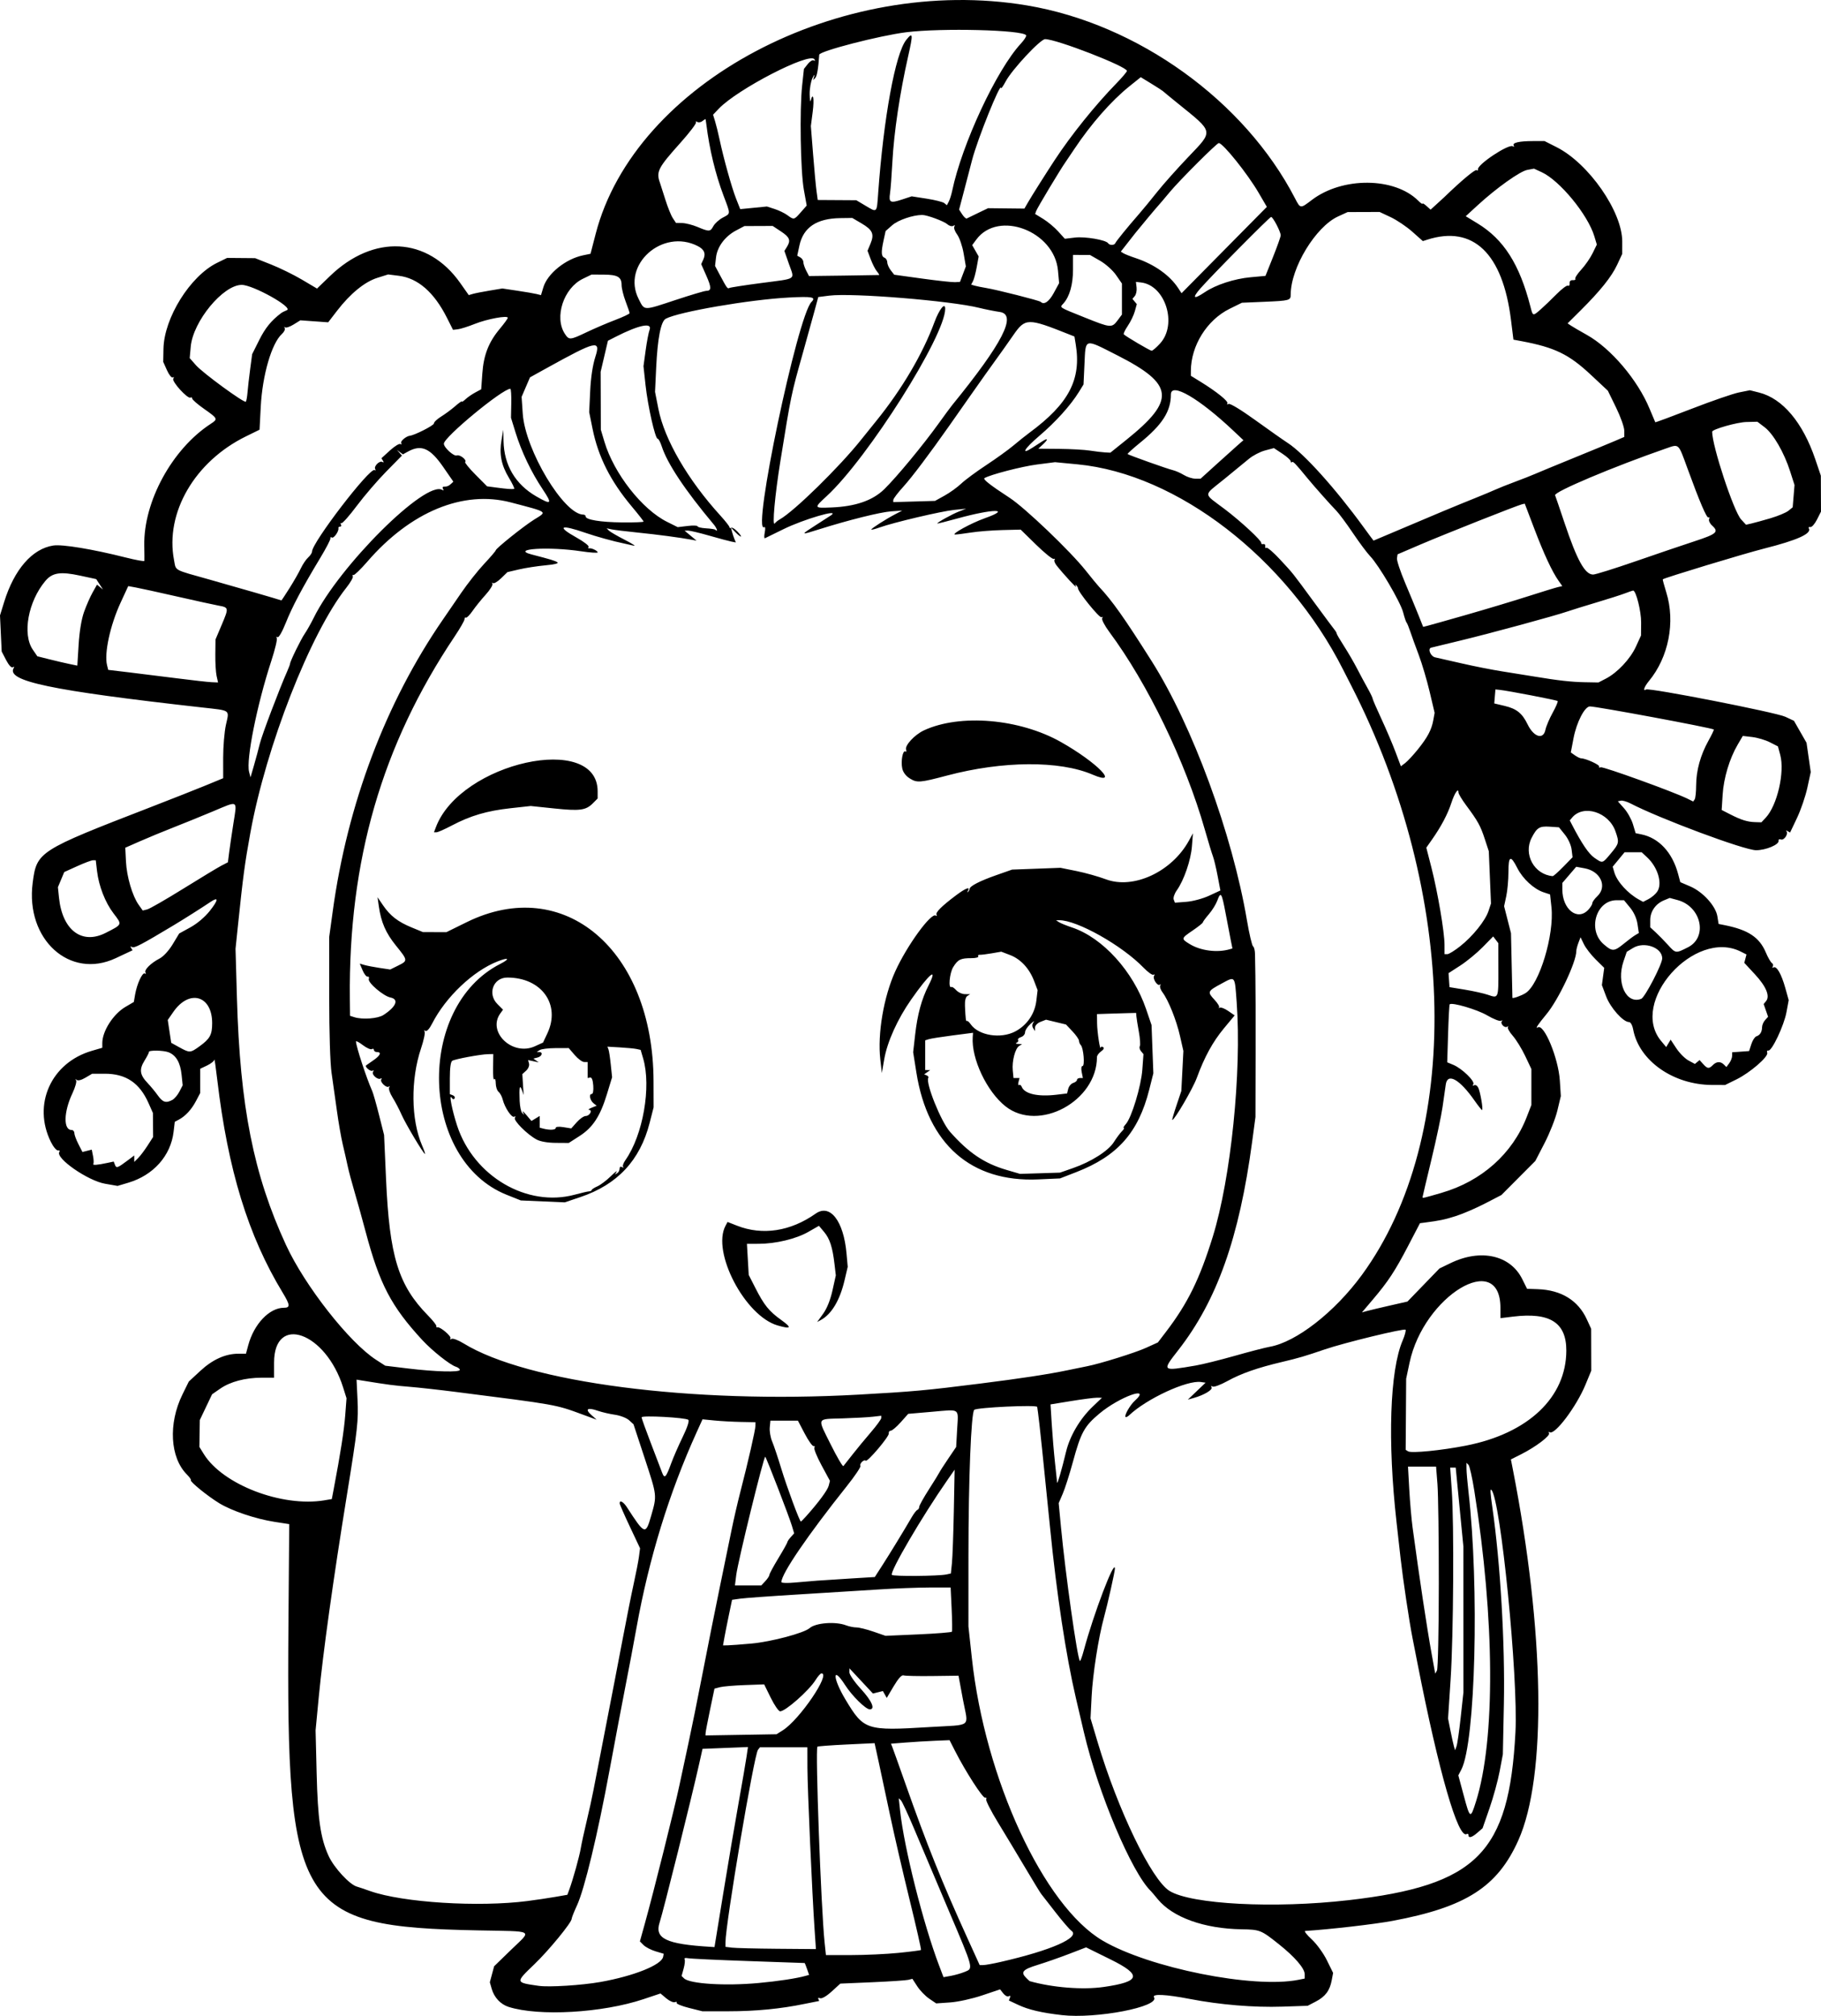 <?xml version="1.0" encoding="UTF-8" standalone="no"?>
<!-- Created with Inkscape (http://www.inkscape.org/) -->

<svg
   width="241.224mm"
   height="266.967mm"
   viewBox="0 0 241.225 266.967"
   version="1.1"
   id="svg1"
   xml:space="preserve"
   xmlns="http://www.w3.org/2000/svg"
   xmlns:svg="http://www.w3.org/2000/svg"><defs
     id="defs1" /><g
     id="layer1"
     transform="translate(-2.742,141.357)"><path
       style="fill:#000000"
       d="m 143.4,125.51 c -2.684,-0.305 -4.416,-0.712 -5.804,-1.365 l -1.211,-0.569 0.144,-0.375 c 0.089,-0.232 0.03,-0.305 -0.154,-0.191 -0.164,0.101 -0.49,-0.061 -0.725,-0.361 l -0.427,-0.545 -2.381,0.801 c -1.333,0.448 -3.197,0.857 -4.233,0.929 l -1.852,0.129 -0.926,-0.629 c -0.509,-0.346 -1.218,-1.079 -1.575,-1.628 l -0.649,-0.999 -0.541,0.135 c -0.298,0.074 -2.446,0.217 -4.775,0.317 l -4.233,0.182 -1.142,1.042 c -0.683,0.623 -1.3,0.982 -1.535,0.892 -0.222,-0.085 -0.323,-0.037 -0.231,0.111 0.089,0.144 0.125,0.262 0.08,0.262 -0.045,1.2e-4 -0.915,0.173 -1.934,0.384 -3.141,0.651 -6.464,0.972 -10.062,0.973 l -3.447,9.8e-4 -1.775,-0.446 c -0.976,-0.245 -1.71,-0.549 -1.632,-0.676 0.078,-0.127 -0.026,-0.166 -0.231,-0.087 -0.205,0.079 -0.719,-0.147 -1.142,-0.503 l -0.768,-0.646 -2.255,0.754 c -5.46,1.826 -13.848,2.306 -17.874,1.021 -1.049,-0.335 -1.9,-1.243 -2.224,-2.372 l -0.255,-0.888 0.285,-1.059 0.285,-1.059 2.265,-2.2 c 2.766,-2.687 3.266,-2.399 -4.436,-2.553 -23.851,-0.477 -25.368,-2.921 -25.078,-40.413 L 41.056,60.491 39.109,60.188 c -2.52,-0.392 -5.667,-1.453 -7.337,-2.475 -1.529,-0.935 -3.912,-2.869 -3.743,-3.038 0.063,-0.063 -0.174,-0.403 -0.526,-0.756 C 25.265,51.681 25.014,47.172 26.914,43.313 l 0.839,-1.705 1.528,-1.415 c 1.628,-1.507 3.323,-2.271 5.042,-2.271 h 1.001 l 0.303,-1.124 c 0.756,-2.811 2.802,-4.961 4.719,-4.961 0.867,0 0.838,-0.361 -0.159,-2.004 C 35.623,22.32 32.933,13.573 31.527,1.675 31.329,0.002 31.154,-1.217 31.139,-1.032 c -0.016,0.184 -0.445,0.534 -0.954,0.777 l -0.926,0.442 V 1.794 3.403 l -0.555,1.054 c -0.593,1.127 -1.39,1.993 -2.267,2.462 l -0.542,0.29 -0.156,1.316 c -0.377,3.184 -2.672,5.761 -6.012,6.753 l -1.41,0.419 -1.667,-0.29 c -2.275,-0.396 -6.562,-3.37 -6.051,-4.197 0.099,-0.16 0.022,-0.255 -0.173,-0.215 -0.193,0.04 -0.616,-0.463 -0.942,-1.118 -2.463,-4.961 0.022,-10.494 5.42,-12.068 l 1.389,-0.405 v -0.625 c 0,-1.576 1.449,-3.841 3.063,-4.787 l 1.115,-0.654 0.168,-0.983 c 0.24,-1.399 0.971,-2.983 1.288,-2.787 0.148,0.091 0.188,0.036 0.089,-0.124 -0.215,-0.348 0.699,-1.256 1.878,-1.868 0.494,-0.256 1.22,-1.047 1.72,-1.875 l 0.865,-1.431 1.493,-0.821 c 0.899,-0.494 1.919,-1.36 2.564,-2.176 1.158,-1.465 1.19,-1.924 0.081,-1.177 -1.167,0.786 -3.533,2.283 -4.931,3.121 -4.26,2.554 -5.163,3.025 -5.453,2.846 -0.204,-0.126 -0.248,-0.084 -0.124,0.117 l 0.194,0.313 -2.242,1.051 c -6.082,2.85 -11.962,-2.492 -10.991,-9.984 0.536,-4.129 0.748,-4.266 15.573,-10.001 2.838,-1.098 6.173,-2.414 7.411,-2.925 l 2.252,-0.929 -0.002,-2.702 c -0.001,-1.486 0.163,-3.449 0.365,-4.362 0.455,-2.054 0.708,-1.871 -3.184,-2.308 -20.106,-2.258 -25.995,-3.496 -24.918,-5.239 0.092,-0.148 0.034,-0.186 -0.13,-0.084 -0.178,0.11 -0.53,-0.269 -0.884,-0.951 l -0.588,-1.134 -0.112,-2.388 -0.112,-2.388 0.547,-1.77 c 1.335,-4.321 3.728,-7.071 6.519,-7.49 1.205,-0.181 5.196,0.48 9.595,1.589 1.346,0.339 2.456,0.54 2.467,0.447 0.011,-0.094 0.004,-1.007 -0.016,-2.031 -0.109,-5.825 3.689,-12.785 8.794,-16.114 0.984,-0.642 0.957,-0.705 -0.86,-1.98 -0.873,-0.612 -1.587,-1.232 -1.587,-1.377 0,-0.145 -0.099,-0.202 -0.221,-0.127 -0.365,0.225 -2.513,-2.13 -2.283,-2.503 0.122,-0.197 0.096,-0.263 -0.064,-0.164 -0.148,0.091 -0.494,-0.335 -0.768,-0.947 l -0.5,-1.113 0.032,-1.724 c 0.076,-4.098 3.541,-9.651 7.112,-11.397 l 1.323,-0.647 1.852,0.016 1.852,0.016 2.117,0.839 c 1.164,0.461 3.01,1.367 4.101,2.013 l 1.984,1.175 1.72,-1.659 c 5.778,-5.573 12.94,-5.191 17.249,0.92 l 1.131,1.604 0.533,-0.157 c 0.293,-0.087 1.294,-0.284 2.224,-0.438 l 1.691,-0.281 1.98,0.295 c 1.089,0.162 2.242,0.36 2.561,0.44 l 0.581,0.146 0.308,-1.027 c 0.547,-1.824 2.953,-3.765 5.264,-4.245 l 0.989,-0.205 0.682,-2.636 c 5.184,-20.023 32.36,-34.411 57.144,-30.253 14.69,2.465 28.822,12.64 35.507,25.567 0.702,1.357 0.697,1.356 2.203,0.207 4.056,-3.096 10.975,-3.048 14.122,0.098 0.305,0.305 0.555,0.477 0.555,0.382 0,-0.095 0.24,0.044 0.534,0.31 l 0.534,0.483 0.851,-0.773 c 0.468,-0.425 0.913,-0.832 0.988,-0.905 2.198,-2.13 4.056,-3.684 4.257,-3.56 0.142,0.088 0.225,0.049 0.185,-0.087 -0.177,-0.6 4.048,-3.416 4.606,-3.07 0.17,0.105 0.225,0.066 0.128,-0.091 -0.231,-0.373 0.703,-0.592 2.543,-0.597 l 1.529,-0.004 1.606,0.811 c 4.253,2.147 8.701,8.539 8.695,12.494 l -0.003,1.644 -0.67,1.44 c -0.735,1.578 -2.244,3.461 -4.863,6.065 l -1.702,1.692 0.438,0.296 c 0.241,0.163 1.185,0.713 2.097,1.222 3.184,1.778 6.727,5.941 8.32,9.776 0.396,0.953 0.738,1.764 0.76,1.802 0.022,0.038 2.203,-0.77 4.847,-1.795 2.644,-1.025 5.455,-1.995 6.248,-2.154 l 1.441,-0.289 1.221,0.307 c 3.114,0.784 5.787,3.962 7.445,8.85 l 0.731,2.156 0.009,2.381 0.009,2.381 -0.534,1.058 c -0.294,0.582 -0.69,1.026 -0.88,0.986 -0.19,-0.04 -0.28,0.033 -0.2,0.163 0.429,0.694 -1.505,1.571 -5.924,2.687 -2.644,0.668 -13.211,3.874 -13.42,4.072 -0.03,0.029 0.178,0.802 0.463,1.718 1.226,3.94 0.314,8.601 -2.302,11.759 -0.622,0.751 -0.838,1.403 -0.368,1.113 0.416,-0.257 17.214,3.033 18.449,3.613 l 1.137,0.534 0.833,1.456 0.833,1.456 0.279,1.939 0.279,1.939 -0.448,2.066 c -0.247,1.136 -0.863,2.938 -1.369,4.004 l -0.921,1.938 -0.335,-0.193 c -0.184,-0.106 -0.25,-0.099 -0.146,0.016 0.299,0.332 -0.32,1.255 -0.735,1.096 -0.205,-0.079 -0.345,-0.003 -0.31,0.169 0.101,0.503 -1.688,1.255 -2.98,1.253 -1.542,-0.003 -12.726,-4.167 -16.62,-6.188 -0.483,-0.251 -1.061,-0.419 -1.284,-0.373 l -0.407,0.082 0.824,0.926 c 0.453,0.509 0.983,1.459 1.178,2.111 l 0.354,1.185 0.768,0.158 c 2.312,0.476 4.09,2.386 4.85,5.209 l 0.301,1.12 1.324,0.569 c 1.68,0.723 3.368,2.587 3.588,3.962 l 0.16,1.003 0.828,0.165 c 3.088,0.615 4.582,1.608 5.425,3.604 0.285,0.675 0.649,1.308 0.809,1.407 0.16,0.099 0.211,0.309 0.113,0.467 -0.099,0.161 -0.056,0.212 0.099,0.116 0.403,-0.249 1.051,0.878 1.564,2.723 l 0.449,1.614 -0.299,1.607 c -0.328,1.764 -1.936,5.163 -2.394,5.063 -0.159,-0.035 -0.227,0.097 -0.152,0.294 0.194,0.507 -2.274,2.644 -4.074,3.528 l -1.506,0.74 -1.72,-0.005 c -5.143,-0.017 -9.681,-3.204 -10.458,-7.346 -0.107,-0.573 -0.337,-0.983 -0.551,-0.983 -0.775,0 -2.462,-1.892 -3.027,-3.394 l -0.565,-1.501 0.154,-1.142 0.154,-1.142 -1.123,-1.107 c -0.618,-0.609 -1.324,-1.521 -1.569,-2.027 l -0.445,-0.919 -0.281,0.739 c -0.155,0.406 -0.281,0.903 -0.281,1.103 0,1.438 -2.358,6.424 -3.941,8.333 -1.155,1.393 -1.561,2.013 -1.15,1.76 0.823,-0.509 2.72,4.08 2.911,7.044 l 0.132,2.056 -0.457,1.912 c -0.251,1.052 -1.011,2.984 -1.688,4.294 l -1.231,2.381 -2.249,2.259 -2.249,2.259 -2.171,1.122 c -1.194,0.617 -2.913,1.359 -3.82,1.649 -1.493,0.477 -2.207,0.627 -4.165,0.877 l -0.63,0.08 -1.541,2.957 c -1.76,3.377 -2.665,4.754 -4.703,7.156 l -1.443,1.701 0.638,-0.178 c 0.351,-0.098 1.707,-0.421 3.015,-0.718 l 2.377,-0.54 2.121,-2.192 2.121,-2.192 1.476,-0.712 c 3.996,-1.929 7.908,-1.056 9.484,2.116 l 0.641,1.29 1.43,0.052 c 3.104,0.112 5.334,1.484 6.486,3.991 l 0.574,1.249 0.007,2.778 0.007,2.778 -0.765,1.852 c -1.198,2.9 -4.068,6.713 -4.74,6.298 -0.144,-0.089 -0.183,-0.035 -0.087,0.12 0.206,0.333 -1.774,1.83 -3.697,2.797 l -1.356,0.682 0.223,1.137 c 4.259,21.705 4.553,40.856 0.759,49.313 -2.769,6.172 -6.943,8.843 -16.659,10.662 -2.368,0.443 -8.338,1.132 -11.57,1.335 -0.179,0.011 0.208,0.512 0.86,1.112 0.659,0.607 1.551,1.836 2.01,2.768 l 0.825,1.676 -0.183,0.975 c -0.257,1.371 -0.848,2.162 -2.103,2.815 l -1.084,0.564 -3.344,0.113 c -3.771,0.127 -8.251,-0.243 -12.233,-1.012 -3.239,-0.625 -5.076,-0.711 -4.775,-0.224 0.774,1.253 -7.645,2.877 -12.218,2.357 z m 5.553,-3.724 c 4.888,-0.707 5.101,-1.574 0.896,-3.649 l -3.234,-1.596 -2.257,0.868 c -1.241,0.477 -3.12,1.134 -4.175,1.458 -1.967,0.605 -2.269,0.951 -1.502,1.718 0.229,0.229 0.437,0.422 0.463,0.429 3.039,0.858 7.032,1.172 9.808,0.771 z M 82.274,121.127 c 4.44,-0.791 8.104,-2.259 8.311,-3.33 l 0.079,-0.409 -1.084,-0.325 c -0.596,-0.179 -1.307,-0.547 -1.579,-0.819 l -0.494,-0.494 0.65,-2.335 c 1.162,-4.175 3.992,-15.494 4.587,-18.342 0.319,-1.528 0.868,-4.088 1.221,-5.689 0.352,-1.601 1.183,-5.708 1.846,-9.128 0.663,-3.42 1.686,-8.539 2.273,-11.377 0.587,-2.838 1.298,-6.29 1.579,-7.673 0.281,-1.382 0.804,-3.645 1.162,-5.027 1.004,-3.877 1.989,-8.193 1.989,-8.715 v -0.471 l -1.918,-0.036 c -1.055,-0.02 -2.633,-0.106 -3.506,-0.191 l -1.587,-0.155 -0.761,1.675 c -3.653,8.044 -6.326,16.719 -7.976,25.885 -0.38,2.11 -1.032,5.563 -1.45,7.673 -0.418,2.11 -1.374,7.16 -2.126,11.222 -1.581,8.548 -3.323,15.778 -4.321,17.931 -0.383,0.827 -0.697,1.619 -0.697,1.759 0,0.495 -3.015,4.171 -4.934,6.015 -2.553,2.455 -2.561,2.416 0.568,2.867 1.368,0.197 5.721,-0.075 8.169,-0.512 z m 20.936,0.136 c 2.629,-0.242 5.066,-0.612 6.266,-0.953 l 0.445,-0.126 -0.272,-0.782 c -0.15,-0.43 -0.291,-0.784 -0.313,-0.787 -0.022,-0.003 -3.374,-0.12 -7.449,-0.26 -4.075,-0.14 -7.679,-0.31 -8.011,-0.377 -0.335,-0.068 -0.534,-0.013 -0.45,0.124 0.084,0.136 0.03,0.693 -0.121,1.238 l -0.274,0.991 0.326,0.316 c 0.75,0.727 5.451,1.021 9.851,0.616 z m 71.537,-0.426 0.827,-0.165 v -0.568 c 0,-0.775 -1.298,-2.287 -3.403,-3.965 -2.383,-1.899 -2.512,-1.95 -4.962,-1.991 -4.969,-0.083 -9.122,-1.576 -11.107,-3.993 -0.418,-0.509 -0.822,-0.986 -0.898,-1.058 -2.541,-2.449 -6.991,-12.993 -8.877,-21.034 -0.375,-1.601 -0.85,-3.625 -1.054,-4.498 -1.32,-5.64 -2.558,-13.805 -3.432,-22.622 -0.795,-8.025 -1.472,-14.481 -1.594,-15.214 -0.049,-0.291 -0.097,-0.634 -0.108,-0.761 -0.026,-0.303 -8.009,0.069 -8.342,0.389 -0.412,0.395 -0.763,9.244 -0.766,19.29 l -0.002,9.393 0.453,4.179 c 1.738,16.034 9.518,32.841 17.324,37.428 6.155,3.617 19.979,6.383 25.94,5.191 z m -44.218,-1.045 c 1.175,-0.478 1.232,-0.259 -2.155,-8.23 -1.658,-3.903 -3.69,-8.703 -4.515,-10.668 -0.825,-1.965 -1.626,-3.691 -1.78,-3.836 l -0.28,-0.265 0.177,1.65 c 0.527,4.912 3.058,14.955 5.171,20.517 l 0.581,1.529 0.97,-0.174 c 0.534,-0.096 1.357,-0.331 1.83,-0.524 z m 4.746,-1.317 c 6.72,-1.531 10.625,-3.251 9.392,-4.138 -0.264,-0.19 -1.219,-1.298 -2.122,-2.462 -0.903,-1.164 -1.748,-2.25 -1.878,-2.412 -0.13,-0.163 -1.076,-1.71 -2.101,-3.44 -1.025,-1.729 -2.648,-4.426 -3.607,-5.993 -0.959,-1.567 -1.669,-2.969 -1.579,-3.115 0.091,-0.147 0.027,-0.234 -0.142,-0.194 -0.312,0.074 -2.607,-3.489 -3.964,-6.155 l -0.746,-1.465 -1.943,0.081 c -1.069,0.044 -2.814,0.149 -3.88,0.233 l -1.937,0.152 0.176,0.439 c 0.097,0.241 0.869,2.403 1.716,4.804 2.885,8.181 4.845,13.061 8.262,20.571 l 1.595,3.506 h 0.478 c 0.263,0 1.289,-0.185 2.281,-0.411 z m -13.523,-1.202 c 1.59,-0.159 2.935,-0.333 2.991,-0.387 0.055,-0.054 -0.624,-3.049 -1.509,-6.656 -0.885,-3.607 -2.036,-8.582 -2.558,-11.056 -0.521,-2.474 -1.202,-5.663 -1.513,-7.087 l -0.565,-2.589 -3.724,0.177 c -2.048,0.098 -3.78,0.227 -3.847,0.286 -0.3,0.266 0.475,21.42 0.951,25.947 l 0.174,1.654 h 3.356 c 1.846,0 4.657,-0.13 6.246,-0.289 z m -11.102,-3.084 c -0.326,-4.745 -0.945,-18.687 -0.951,-21.431 l -0.006,-2.712 h -3.143 -3.143 l -0.257,0.331 c -0.523,0.674 -4.306,23.084 -4.306,25.508 v 0.586 l 0.86,0.107 c 0.473,0.059 3.169,0.126 5.991,0.149 l 5.131,0.042 z m -12.106,-4.764 c 0.634,-3.892 1.548,-9.279 2.03,-11.971 0.482,-2.692 0.96,-5.468 1.062,-6.169 l 0.185,-1.274 -3.009,0.119 -3.009,0.119 -0.466,2.082 c -1.011,4.52 -4.739,19.466 -5.213,20.904 -0.704,2.135 0.852,2.882 6.737,3.235 l 0.529,0.032 z m -25.892,0.974 c 1.091,-0.14 2.718,-0.382 3.616,-0.538 l 1.631,-0.283 0.26,-0.704 c 0.49,-1.33 1.346,-4.409 1.519,-5.467 0.095,-0.582 0.445,-2.189 0.776,-3.572 0.332,-1.382 0.736,-3.228 0.9,-4.101 0.163,-0.873 0.891,-4.624 1.617,-8.334 0.726,-3.711 1.736,-8.95 2.244,-11.642 0.508,-2.692 1.174,-6.026 1.48,-7.408 0.306,-1.382 0.619,-2.998 0.695,-3.589 l 0.138,-1.076 -1.352,-2.866 c -0.744,-1.576 -1.352,-2.967 -1.352,-3.091 0,-0.469 0.499,-0.197 0.968,0.528 2.364,3.657 2.472,3.696 3.202,1.149 0.788,-2.748 0.804,-2.605 -0.869,-7.694 L 86.661,47.265 86.072,46.727 C 85.748,46.431 84.907,46.106 84.204,46.005 83.5,45.904 82.488,45.67 81.955,45.484 80.577,45.004 80.188,45.235 81.058,46.015 l 0.72,0.645 -1.852,-0.682 c -3.633,-1.337 -3.336,-1.284 -16.801,-2.996 -2.256,-0.287 -5.054,-0.596 -6.218,-0.688 -1.873,-0.148 -2.877,-0.28 -6.112,-0.807 l -0.82,-0.133 0.126,2.625 c 0.135,2.801 0.01,3.927 -1.395,12.598 -1.828,11.276 -3.181,20.981 -3.736,26.797 l -0.422,4.424 0.14,5.689 c 0.15,6.107 0.512,8.6 1.588,10.952 0.714,1.56 2.806,3.819 3.761,4.061 0.14,0.035 0.93,0.302 1.755,0.592 4.328,1.52 14.33,2.148 20.856,1.309 z M 181.353,110.296 c 17.038,-1.96 21.295,-6.235 22.137,-22.234 0.383,-7.274 -1.962,-30.887 -3.19,-32.114 -0.176,-0.176 -0.142,0.409 0.136,2.348 1.058,7.379 1.684,18.061 1.523,25.991 l -0.136,6.685 -0.424,2.249 c -0.233,1.237 -0.837,3.44 -1.343,4.895 l -0.919,2.646 -0.685,0.595 c -0.74,0.643 -1.185,0.761 -1.185,0.315 0,-0.154 -0.103,-0.216 -0.229,-0.139 -1.136,0.702 -3.698,-8.176 -6.522,-22.6 -0.242,-1.237 -0.546,-2.785 -0.676,-3.44 -0.415,-2.098 -1.255,-7.723 -1.561,-10.451 -0.163,-1.455 -0.404,-3.598 -0.535,-4.763 -1.21,-10.73 -0.896,-20.138 0.804,-24.104 0.286,-0.666 0.459,-1.309 0.386,-1.427 -0.138,-0.223 -8.123,1.72 -10.716,2.607 -2.599,0.889 -3.446,1.138 -5.643,1.657 -3.26,0.77 -5.424,1.528 -7.25,2.537 -0.906,0.501 -1.788,0.824 -1.959,0.718 -0.191,-0.118 -0.241,-0.079 -0.13,0.102 0.195,0.316 -0.976,1.021 -2.334,1.405 l -0.809,0.229 1.175,-1.122 1.175,-1.122 -0.62,-0.09 c -1.837,-0.266 -7.196,2.217 -9.501,4.402 -0.199,0.189 -0.416,0.289 -0.483,0.223 -0.189,-0.189 0.601,-1.574 1.215,-2.129 2.323,-2.102 -2.034,-0.532 -4.68,1.687 -1.991,1.669 -2.444,2.496 -3.501,6.38 -0.444,1.632 -1.05,3.532 -1.347,4.222 l -0.54,1.256 0.298,3.137 c 0.6,6.318 2.17,17.426 2.511,17.767 0.061,0.061 0.298,-0.586 0.526,-1.439 1.28,-4.779 4.095,-12.173 4.111,-10.798 0.004,0.382 -0.962,4.698 -1.449,6.47 -0.728,2.651 -1.487,7.499 -1.635,10.451 l -0.146,2.91 0.951,3.186 c 2.686,8.997 7.139,18.205 9.511,19.671 2.886,1.783 13.898,2.354 23.686,1.229 z m 16.903,-13.04 c 2.586,-8.21 2.503,-24.11 -0.215,-41.193 -0.276,-1.737 -0.623,-3.279 -0.77,-3.426 l -0.267,-0.267 0.002,0.781 c 10e-4,0.429 0.119,1.793 0.261,3.029 1.451,12.603 0.925,33.201 -0.94,36.807 l -0.402,0.776 0.709,2.639 c 0.841,3.13 0.895,3.159 1.621,0.853 z m -2.017,-11.179 0.361,-3.307 -0.003,-9.657 -0.003,-9.657 -0.508,-5.226 -0.508,-5.226 h -0.367 -0.367 l 0.21,2.977 c 0.318,4.512 0.229,19.252 -0.152,25.081 l -0.338,5.171 0.313,1.576 c 0.172,0.867 0.381,1.812 0.464,2.101 l 0.152,0.525 0.193,-0.525 c 0.106,-0.289 0.356,-2.013 0.554,-3.832 z m -89.792,1.71 c 2.218,-1.404 6.382,-7.531 5.118,-7.531 -0.134,0 -0.485,0.392 -0.782,0.872 -0.854,1.382 -3.989,4.155 -4.697,4.155 -0.197,0 -0.754,-0.804 -1.238,-1.786 l -0.879,-1.786 -2.578,0.093 c -1.418,0.051 -2.898,0.178 -3.291,0.282 l -0.713,0.189 -0.579,2.761 c -0.318,1.518 -0.586,2.914 -0.595,3.1 l -0.016,0.34 4.704,-0.079 4.705,-0.079 z m 19.384,-0.419 c 5.841,-0.356 5.181,0.179 4.474,-3.626 l -0.59,-3.179 -3.463,0.045 c -1.905,0.025 -3.628,-0.015 -3.829,-0.087 -0.235,-0.085 -0.697,0.427 -1.291,1.427 l -0.925,1.56 -0.256,-0.457 -0.256,-0.457 -0.659,0.165 -0.659,0.165 -1.553,-1.665 -1.553,-1.665 -0.01,0.529 c -0.005,0.291 0.678,1.278 1.519,2.193 1.455,1.583 1.942,2.702 1.177,2.702 -0.536,0 -2.345,-1.781 -3.266,-3.217 -1.714,-2.671 -1.674,-0.951 0.044,1.912 2.439,4.063 2.744,4.163 11.095,3.655 z m 67.508,-18.858 c 0.003,-6.017 -0.077,-11.997 -0.178,-13.289 l -0.184,-2.349 h -1.86 -1.86 l 0.17,3.043 c 0.093,1.673 0.29,3.936 0.438,5.027 0.909,6.728 1.885,13.193 2.528,16.752 l 0.469,2.597 0.235,-0.42 c 0.129,-0.231 0.238,-5.343 0.241,-11.36 z m -91.056,7.797 c 2.607,-0.234 6.959,-1.388 7.703,-2.042 0.802,-0.706 3.418,-0.909 4.822,-0.375 0.406,0.155 1.028,0.281 1.382,0.281 0.354,0 1.367,0.25 2.251,0.556 l 1.608,0.556 4.351,-0.192 c 2.393,-0.106 4.393,-0.267 4.444,-0.358 0.052,-0.091 0.034,-1.446 -0.039,-3.01 l -0.133,-2.844 -2.81,0.005 c -1.545,0.003 -4.536,0.117 -6.646,0.254 -2.11,0.137 -6.873,0.433 -10.583,0.658 -3.711,0.225 -7.235,0.479 -7.831,0.564 l -1.085,0.154 -0.424,2.026 c -0.233,1.115 -0.502,2.473 -0.599,3.019 l -0.175,0.992 0.625,-0.009 c 0.344,-0.005 1.756,-0.111 3.138,-0.235 z m 1.842,-8.272 c 0.297,-0.318 0.539,-0.69 0.539,-0.826 0,-0.136 0.536,-1.13 1.191,-2.208 0.655,-1.079 1.191,-2.037 1.191,-2.129 0,-0.093 0.202,-0.391 0.448,-0.664 l 0.448,-0.496 -0.293,-0.981 c -0.373,-1.251 -3.358,-8.982 -3.536,-9.16 -0.175,-0.175 -3.618,13.848 -3.843,15.654 l -0.173,1.389 h 1.744 1.744 z m 7.022,-0.068 c 0.728,-0.053 2.708,-0.18 4.401,-0.284 l 3.078,-0.188 1.046,-1.624 c 0.979,-1.52 2.749,-4.419 3.871,-6.34 0.27,-0.462 0.597,-0.88 0.728,-0.929 0.13,-0.049 0.237,-0.227 0.237,-0.397 2e-5,-0.17 0.579,-1.212 1.287,-2.317 0.708,-1.105 1.333,-2.117 1.389,-2.249 0.056,-0.132 0.579,-0.944 1.161,-1.804 l 1.058,-1.563 0.132,-2.365 c 0.159,-2.845 0.482,-2.623 -3.337,-2.294 l -3.145,0.271 -0.99,1.111 c -0.545,0.611 -1.14,1.117 -1.323,1.123 -0.183,0.007 -0.299,0.167 -0.258,0.357 0.084,0.386 -2.837,3.836 -3.06,3.613 -0.219,-0.219 -0.865,0.412 -0.698,0.682 0.081,0.132 -0.728,1.338 -1.799,2.682 -5.205,6.531 -8.673,11.616 -8.673,12.715 0,0.124 0.804,0.151 1.786,0.059 0.982,-0.091 2.381,-0.209 3.109,-0.262 z m 16.98,-0.815 0.576,-0.126 0.142,-1.389 c 0.078,-0.764 0.19,-3.857 0.249,-6.873 l 0.106,-5.484 -0.964,1.383 c -3.346,4.804 -7.624,12.105 -7.352,12.547 0.134,0.218 6.199,0.17 7.241,-0.058 z m -18.571,-7.732 c 1.629,-1.823 2.812,-3.427 2.963,-4.017 l 0.164,-0.644 -1.116,-2.066 c -0.614,-1.136 -1.04,-2.189 -0.947,-2.339 0.093,-0.15 0.046,-0.24 -0.103,-0.201 -0.15,0.04 -0.679,-0.701 -1.175,-1.647 l -0.903,-1.72 h -1.821 -1.821 l -0.086,0.904 c -0.047,0.497 0.095,1.331 0.317,1.852 0.222,0.521 0.764,2.138 1.206,3.593 0.753,2.48 2.432,7.011 2.598,7.011 0.041,0 0.368,-0.327 0.725,-0.728 z m -63.84,-2.086 0.98,-0.162 0.258,-1.356 c 0.888,-4.673 1.364,-7.725 1.517,-9.72 l 0.174,-2.278 -0.454,-1.443 C 45.894,35.07 39.048,32.616 39.048,39.097 v 2.002 h -1.662 c -2.156,0 -4.143,0.527 -5.481,1.455 l -1.07,0.742 -0.813,1.704 -0.813,1.704 -0.027,1.779 -0.027,1.779 0.579,0.938 c 2.507,4.056 10.352,7.068 15.983,6.137 z m 98.25,-6.447 c 0.499,-2.082 1.841,-4.354 3.512,-5.949 l 1.239,-1.183 -0.661,-0.007 c -0.364,-0.004 -1.897,0.194 -3.407,0.44 l -2.746,0.447 0.166,2.663 c 0.091,1.465 0.283,3.735 0.426,5.044 0.143,1.31 0.27,2.5 0.282,2.646 0.027,0.317 0.617,-1.719 1.188,-4.101 z M 91.65,52.445 c 0.3,-0.817 0.99,-2.398 1.534,-3.513 0.59,-1.208 0.89,-2.118 0.745,-2.251 -0.333,-0.305 -6.197,-0.623 -6.197,-0.336 0,0.126 0.545,1.646 1.211,3.378 0.666,1.732 1.336,3.486 1.488,3.897 0.337,0.911 0.519,0.736 1.22,-1.175 z m 24.011,-1.16 c 0.568,-0.728 1.66,-2.05 2.426,-2.94 0.766,-0.889 1.394,-1.75 1.394,-1.913 v -0.296 l -1.124,0.13 c -0.618,0.072 -2.406,0.17 -3.972,0.219 -3.546,0.11 -3.41,-0.182 -1.606,3.442 0.84,1.687 1.6,2.981 1.688,2.875 0.089,-0.106 0.626,-0.788 1.194,-1.516 z m 81.305,-1.198 c 8.221,-1.617 13.25,-6.382 13.264,-12.571 0.009,-3.722 -2.166,-5.107 -7.074,-4.506 l -1.654,0.202 v -1.357 c 0,-7.746 -10.165,-1.608 -12.043,7.272 l -0.445,2.103 -0.032,4.711 -0.032,4.711 0.319,0.197 c 0.445,0.275 4.428,-0.119 7.697,-0.762 z m -80.543,-6.745 c 7.328,-0.409 8.894,-0.552 16.156,-1.466 5.377,-0.677 8.994,-1.228 11.509,-1.752 1.091,-0.227 2.282,-0.471 2.646,-0.541 1.702,-0.328 6.375,-1.786 7.803,-2.434 l 1.589,-0.721 1.095,-1.435 c 2.856,-3.742 4.434,-6.953 6.17,-12.547 2.408,-7.763 3.845,-21.83 3.172,-31.051 -0.264,-3.618 -0.154,-3.484 -2.026,-2.479 -1.841,0.988 -1.885,1.09 -0.914,2.13 0.423,0.452 0.695,0.905 0.605,1.006 -0.09,0.101 -0.045,0.118 0.101,0.038 0.146,-0.08 0.647,0.118 1.115,0.44 l 0.851,0.586 -1.41,1.7 c -1.493,1.8 -2.585,3.792 -3.601,6.565 -0.516,1.409 -2.949,5.586 -3.253,5.586 -0.05,0 0.199,-0.863 0.554,-1.918 l 0.645,-1.918 0.137,-2.652 0.137,-2.652 -0.448,-1.979 c -0.478,-2.108 -1.536,-4.749 -2.315,-5.78 -0.261,-0.345 -0.397,-0.761 -0.303,-0.926 0.094,-0.165 0.073,-0.211 -0.046,-0.103 -0.301,0.272 -1.001,-0.788 -0.768,-1.164 0.106,-0.171 0.073,-0.234 -0.074,-0.143 -0.144,0.089 -0.728,-0.321 -1.298,-0.911 -2.863,-2.968 -8.837,-6.332 -11.202,-6.309 l -0.417,0.004 0.397,0.257 c 0.218,0.141 0.992,0.455 1.72,0.697 4.06,1.352 8.11,5.813 9.815,10.812 l 0.722,2.117 0.119,3.195 0.119,3.195 -0.555,2.195 c -1.428,5.647 -4.198,8.77 -9.654,10.886 l -2.155,0.836 -2.91,0.129 c -8.86,0.391 -14.609,-4.654 -16.115,-14.142 l -0.429,-2.701 0.264,-2.328 c 0.304,-2.682 0.851,-4.692 1.776,-6.517 1.293,-2.553 0.129,-1.604 -2.313,1.884 -1.79,2.558 -3.156,5.579 -3.552,7.858 l -0.324,1.86 -0.203,-1.802 c -0.384,-3.411 0.448,-8.296 1.993,-11.691 1.536,-3.377 4.715,-7.756 5.347,-7.365 0.152,0.094 0.203,0.052 0.113,-0.094 -0.184,-0.297 0.653,-1.137 2.55,-2.562 1.295,-0.973 1.953,-1.23 1.607,-0.628 -0.105,0.182 -0.102,0.251 0.006,0.154 0.108,-0.097 0.204,-0.276 0.213,-0.397 0.028,-0.374 1.339,-1.049 3.531,-1.82 l 2.096,-0.737 3.207,-0.119 3.207,-0.119 2.129,0.431 c 1.171,0.237 2.915,0.727 3.876,1.089 3.656,1.376 8.75,-0.995 11.011,-5.125 l 0.528,-0.964 -0.133,1.72 c -0.142,1.836 -1.056,4.499 -2,5.824 -0.318,0.447 -0.504,0.996 -0.415,1.227 l 0.161,0.419 1.518,-0.117 c 0.855,-0.066 2.17,-0.419 3.011,-0.809 l 1.494,-0.692 -0.367,-1.934 c -0.202,-1.064 -0.482,-2.232 -0.622,-2.596 -0.14,-0.364 -0.629,-1.971 -1.085,-3.572 -2.551,-8.943 -7.555,-19.293 -12.636,-26.133 -0.624,-0.84 -1.051,-1.662 -0.949,-1.827 0.108,-0.174 0.068,-0.228 -0.095,-0.127 -0.251,0.155 -3.109,-3.365 -3.109,-3.829 0,-0.103 -0.108,-0.286 -0.241,-0.408 -0.143,-0.131 -0.152,-0.059 -0.023,0.176 0.216,0.395 -1.704,-1.691 -2.571,-2.792 -0.25,-0.317 -0.369,-0.662 -0.265,-0.767 0.104,-0.104 0.049,-0.15 -0.123,-0.102 -0.172,0.049 -1.226,-0.805 -2.341,-1.896 l -2.028,-1.984 -2.421,0.059 c -1.332,0.032 -3.195,0.179 -4.141,0.325 -0.946,0.147 -1.898,0.267 -2.117,0.267 -0.642,0.001 2.106,-1.511 3.903,-2.148 3.668,-1.3 1.164,-1.291 -3.572,0.013 -1.492,0.411 -2.712,0.716 -2.712,0.678 0,-0.145 2.028,-1.264 2.91,-1.605 l 0.926,-0.359 -1.587,0.16 c -1.683,0.17 -7.966,1.648 -9.856,2.319 -0.618,0.22 -1.124,0.346 -1.124,0.282 0,-0.146 1.937,-1.385 3.175,-2.03 l 0.926,-0.483 -1.455,0.102 c -1.448,0.101 -5.683,1.158 -9.591,2.392 -2.493,0.788 -2.499,0.773 -0.265,-0.656 0.982,-0.628 1.836,-1.178 1.896,-1.222 1.236,-0.895 -3.668,0.541 -6.328,1.852 -1.237,0.61 -2.337,1.149 -2.445,1.197 -0.108,0.049 -0.119,-0.297 -0.025,-0.768 0.101,-0.507 0.07,-0.794 -0.076,-0.703 -1.671,1.033 4.421,-27.966 6.265,-29.823 0.642,-0.647 0.119,-0.749 -2.991,-0.586 -5.197,0.273 -14.601,1.892 -16.313,2.809 -0.647,0.346 -1.084,2.586 -1.269,6.502 l -0.15,3.182 0.442,2.242 c 0.803,4.079 3.89,9.392 8.217,14.146 0.661,0.727 1.203,1.418 1.203,1.537 0,0.119 0.102,0.153 0.226,0.076 0.124,-0.077 0.502,0.154 0.84,0.514 0.338,0.359 0.538,0.653 0.446,0.653 -0.092,0 -0.427,-0.268 -0.744,-0.595 l -0.576,-0.595 0.138,0.529 c 0.076,0.291 0.222,0.733 0.325,0.982 l 0.187,0.453 -0.592,-0.114 c -0.326,-0.063 -1.639,-0.415 -2.918,-0.783 -1.279,-0.368 -2.542,-0.669 -2.805,-0.668 l -0.479,0.001 0.794,0.663 0.794,0.663 -0.661,-0.124 c -1.503,-0.281 -4.535,-0.684 -7.144,-0.948 -1.528,-0.155 -3.076,-0.344 -3.44,-0.421 l -0.661,-0.139 0.292,0.297 c 0.161,0.164 1.113,0.717 2.117,1.231 1.004,0.513 1.527,0.859 1.163,0.768 -0.364,-0.091 -0.959,-0.225 -1.323,-0.299 -1.332,-0.271 -3.609,-0.9 -5.027,-1.39 -3.383,-1.168 -3.909,-0.889 -1.189,0.632 0.947,0.529 1.652,1.074 1.568,1.21 -0.084,0.136 -0.055,0.226 0.065,0.199 0.312,-0.069 1.144,0.323 1.144,0.539 0,0.1 -0.982,0.035 -2.183,-0.146 -4.331,-0.652 -9.43,-0.322 -6.556,0.424 2.581,0.67 3.071,0.819 3.401,1.032 0.222,0.143 -0.362,0.292 -1.587,0.404 -1.066,0.098 -2.633,0.34 -3.483,0.538 l -1.545,0.361 -0.854,0.828 c -0.47,0.455 -0.955,0.736 -1.077,0.625 -0.123,-0.112 -0.15,-0.074 -0.06,0.084 0.09,0.158 -0.314,0.813 -0.896,1.455 -0.583,0.642 -1.366,1.613 -1.741,2.156 -0.375,0.543 -0.766,0.936 -0.869,0.872 -0.104,-0.064 -0.188,0.033 -0.188,0.216 0,0.183 -0.595,1.219 -1.321,2.303 -9.63,14.372 -14.052,29.649 -13.871,47.925 l 0.023,2.297 0.569,0.181 c 1.087,0.345 3.117,0.192 3.862,-0.291 1.691,-1.096 2.085,-2.082 0.926,-2.316 -0.951,-0.192 -3.049,-1.994 -2.869,-2.463 0.076,-0.198 0.008,-0.332 -0.152,-0.297 -0.16,0.035 -0.46,-0.34 -0.667,-0.832 l -0.377,-0.895 0.61,0.18 c 0.336,0.099 1.243,0.274 2.017,0.39 l 1.407,0.21 1.041,-0.515 c 1.313,-0.65 1.309,-0.686 -0.281,-2.652 -1.349,-1.667 -1.971,-3.095 -2.272,-5.216 l -0.169,-1.191 0.72,1.058 c 0.953,1.401 1.976,2.196 3.793,2.943 l 1.499,0.617 1.554,0.006 1.554,0.006 2.695,-1.326 c 12.911,-6.353 24.702,3.682 24.748,21.061 l 0.009,3.463 -0.528,2.066 c -1.268,4.956 -4.265,8.165 -9.174,9.819 l -2.071,0.698 -2.91,-0.127 -2.91,-0.127 -1.852,-0.739 C 58.347,12.288 57.774,-7.971 69.006,-13.701 c 1.365,-0.697 1.128,-0.915 -0.358,-0.329 -3.26,1.283 -6.872,4.717 -8.672,8.247 -0.346,0.679 -0.693,1.055 -0.871,0.945 -0.173,-0.107 -0.222,-0.063 -0.118,0.105 0.098,0.158 -0.115,1.159 -0.473,2.224 -1.388,4.136 -1.332,9.414 0.136,12.84 0.268,0.624 0.444,1.135 0.391,1.135 -0.193,0 -2.559,-3.965 -3.106,-5.204 C 55.626,5.558 55.088,4.532 54.741,3.981 54.394,3.43 54.193,2.834 54.294,2.658 54.396,2.481 54.38,2.426 54.259,2.536 53.965,2.803 53.038,1.942 53.25,1.599 c 0.092,-0.149 0.058,-0.203 -0.075,-0.12 -0.38,0.235 -1.243,-0.517 -1.016,-0.885 0.12,-0.194 0.09,-0.255 -0.076,-0.153 -0.255,0.158 -1.068,-0.533 -0.836,-0.71 0.057,-0.044 0.491,-0.346 0.964,-0.673 0.918,-0.634 1.111,-1.087 0.463,-1.087 -0.218,0 -0.397,-0.126 -0.397,-0.28 0,-0.154 -0.124,-0.203 -0.276,-0.11 -0.152,0.094 -0.688,-0.143 -1.191,-0.527 -0.503,-0.384 -0.914,-0.602 -0.913,-0.486 0.004,0.632 1.398,4.885 2.151,6.562 0.131,0.291 0.538,1.72 0.905,3.175 l 0.668,2.646 0.258,5.821 c 0.456,10.289 1.624,14.08 5.579,18.108 0.634,0.646 1.124,1.271 1.087,1.389 -0.036,0.118 0.023,0.187 0.132,0.152 0.356,-0.112 1.902,1.197 1.735,1.468 -0.093,0.15 -0.029,0.181 0.148,0.071 0.171,-0.106 0.881,0.158 1.578,0.587 8.438,5.192 30.247,8.026 52.284,6.795 z M 105.76,34.18 c -4.326,-1.245 -8.768,-9.73 -6.91,-13.201 l 0.271,-0.506 1.251,0.491 c 3.372,1.324 7.087,0.755 10.42,-1.596 1.908,-1.345 3.698,0.958 4.085,5.257 l 0.161,1.789 -0.422,1.796 c -0.623,2.649 -1.719,4.478 -3.151,5.254 l -0.477,0.258 0.794,-1.096 c 0.506,-0.699 0.955,-1.819 1.237,-3.088 l 0.443,-1.992 -0.174,-1.492 c -0.261,-2.24 -0.626,-3.366 -1.381,-4.262 l -0.681,-0.81 -1.413,0.808 c -1.616,0.925 -4.305,1.57 -6.571,1.576 l -1.555,0.005 0.119,2.057 0.119,2.057 0.846,1.664 c 1.19,2.342 1.822,3.129 3.459,4.305 1.454,1.045 1.326,1.242 -0.469,0.726 z M 60.494,-31.833 c 3.254,-8.559 21.417,-12.566 21.417,-4.725 v 0.951 l -0.639,0.639 c -0.93,0.93 -1.716,1.034 -5.146,0.675 l -3.079,-0.322 -2.707,0.298 c -3.094,0.341 -5.283,0.986 -7.735,2.28 -0.941,0.497 -1.861,0.903 -2.044,0.903 h -0.333 z m 62.783,-6.422 c -0.526,-0.323 -0.901,-0.812 -1.013,-1.325 -0.21,-0.957 0.066,-2.47 0.411,-2.257 0.132,0.082 0.176,-0.02 0.097,-0.225 -0.211,-0.549 1.118,-1.991 2.369,-2.572 4.783,-2.22 12.671,-1.546 18.153,1.552 4.815,2.72 7.896,5.904 4.168,4.305 -4.366,-1.871 -11.888,-1.823 -19.249,0.124 -3.611,0.955 -3.98,0.985 -4.936,0.398 z m -59.623,78.313 c 0,-0.136 -0.237,-0.322 -0.527,-0.414 C 62.343,39.395 59.974,37.513 58.682,36.112 54.563,31.647 53.023,28.704 51.182,21.784 50.737,20.11 50.074,17.729 49.709,16.492 49.343,15.255 48.932,13.707 48.794,13.052 48.656,12.398 48.365,11.115 48.147,10.202 47.929,9.289 47.578,7.265 47.366,5.704 47.154,4.143 46.839,1.913 46.666,0.749 46.479,-0.516 46.352,-4.559 46.35,-9.305 l -0.002,-7.937 0.472,-3.44 c 1.949,-14.22 7.021,-27.642 14.597,-38.629 0.502,-0.728 1.594,-2.319 2.427,-3.537 0.833,-1.218 2.198,-2.944 3.034,-3.836 0.836,-0.892 1.524,-1.695 1.53,-1.785 0.016,-0.26 3.724,-3.228 5.103,-4.084 1.743,-1.082 1.93,-0.946 -3.108,-2.269 -6.291,-1.652 -13.277,1.231 -18.997,7.839 -0.882,1.019 -1.71,1.819 -1.84,1.779 -0.13,-0.04 -0.17,0.036 -0.088,0.168 0.082,0.132 -0.31,0.82 -0.87,1.528 -4.76,6.017 -10.613,20.968 -12.7,32.439 -0.751,4.129 -0.956,5.663 -1.652,12.346 l -0.314,3.016 0.185,6.509 c 0.41,14.391 2.201,23.406 6.5,32.717 2.504,5.423 8.391,12.924 11.937,15.21 l 1.212,0.782 3.021,0.366 c 3.615,0.438 6.857,0.524 6.857,0.183 z m 97.499,-0.575 c 0.873,-0.149 3.195,-0.725 5.159,-1.282 1.965,-0.557 4.041,-1.094 4.614,-1.195 3.524,-0.619 8.628,-4.596 12.235,-9.533 13.324,-18.238 12.735,-50.39 -1.43,-78.052 -0.373,-0.728 -0.858,-1.68 -1.079,-2.117 -7.45,-14.708 -21.939,-25.899 -35.175,-27.168 l -2.976,-0.285 -2.392,0.307 c -2.002,0.257 -6.182,1.34 -6.952,1.802 -0.246,0.147 0.754,0.931 3.332,2.612 2.042,1.331 8.041,7.066 10.075,9.631 0.748,0.943 1.538,1.904 1.757,2.136 1.747,1.853 3.328,4.087 6.982,9.863 5.402,8.539 10.68,22.89 12.618,34.309 0.309,1.819 0.676,3.378 0.815,3.465 0.14,0.087 0.255,0.563 0.256,1.058 10e-4,0.495 0.024,1.794 0.05,2.885 0.026,1.091 0.039,5.735 0.029,10.319 l -0.019,8.334 -0.444,3.307 c -1.703,12.685 -4.656,21.004 -9.787,27.575 -2.193,2.809 -2.203,2.801 2.331,2.029 z M 78.878,16.859 c 0.867,-0.234 1.726,-0.433 1.908,-0.441 0.182,-0.008 0.331,-0.085 0.331,-0.171 0,-0.086 0.339,-0.306 0.754,-0.49 0.415,-0.184 1.208,-0.778 1.762,-1.321 0.554,-0.543 0.911,-0.82 0.792,-0.616 l -0.216,0.372 0.305,-0.189 c 0.168,-0.104 0.305,-0.367 0.305,-0.586 0,-0.243 0.129,-0.323 0.331,-0.207 0.182,0.105 0.245,0.095 0.14,-0.021 -0.105,-0.116 0.029,-0.522 0.297,-0.902 2.334,-3.311 3.453,-9.713 2.354,-13.468 l -0.332,-1.135 -0.535,-0.117 c -0.294,-0.064 -1.284,-0.16 -2.201,-0.213 l -1.666,-0.096 0.138,0.359 c 0.076,0.197 0.215,1.109 0.308,2.025 L 83.825,1.31 83.143,3.543 C 82.248,6.474 81.271,7.966 79.507,9.097 L 78.084,10.01 76.359,9.998 C 75.295,9.991 74.327,9.823 73.831,9.558 72.58,8.889 70.726,7.033 70.949,6.672 71.067,6.482 71.032,6.426 70.861,6.531 70.54,6.73 69.606,5.342 69.337,4.266 69.239,3.872 68.992,3.411 68.788,3.241 68.584,3.072 68.415,2.561 68.413,2.106 68.41,1.651 68.321,1.416 68.214,1.584 68.107,1.753 68.035,1.068 68.054,0.063 l 0.034,-1.827 -0.695,0.014 c -0.991,0.02 -4.364,0.645 -4.743,0.879 -0.205,0.127 -0.318,0.948 -0.318,2.306 v 2.109 l 0.395,0.152 c 0.217,0.083 0.322,0.271 0.232,0.417 -0.101,0.163 -0.25,0.127 -0.388,-0.094 -0.391,-0.627 0.058,1.666 0.724,3.699 2.199,6.709 9.261,10.851 15.584,9.142 z M 193.706,16.614 c 5.305,-1.537 9.394,-5.18 11.283,-10.053 l 0.612,-1.578 8.5e-4,-2.381 8.5e-4,-2.381 -0.821,-1.732 c -0.451,-0.953 -1.193,-2.156 -1.648,-2.674 -0.455,-0.518 -0.74,-1.037 -0.634,-1.154 0.106,-0.117 0.057,-0.135 -0.108,-0.041 -0.365,0.208 -0.965,-0.444 -0.689,-0.749 0.108,-0.119 0.056,-0.136 -0.115,-0.038 -0.171,0.098 -1.004,-0.228 -1.852,-0.725 -1.325,-0.777 -4.679,-1.761 -4.958,-1.455 -0.051,0.056 -0.145,1.806 -0.209,3.889 l -0.116,3.787 0.819,0.342 c 1.143,0.478 2.885,2.169 2.64,2.564 -0.121,0.197 -0.085,0.249 0.096,0.138 0.161,-0.099 0.405,0.031 0.544,0.29 0.277,0.517 0.699,2.984 0.511,2.984 -0.065,0 -0.513,-0.566 -0.997,-1.257 -1.98,-2.83 -3.579,-3.719 -3.805,-2.117 -0.067,0.473 -0.258,1.812 -0.426,2.977 -0.168,1.164 -0.833,4.303 -1.478,6.975 -0.645,2.672 -1.173,4.904 -1.173,4.961 0,0.159 0.056,0.146 2.523,-0.569 z m -48.825,-3.276 c 2.417,-0.839 4.677,-2.277 5.415,-3.446 0.343,-0.544 0.821,-1.186 1.063,-1.427 0.242,-0.242 0.353,-0.439 0.247,-0.439 -0.106,0 0.015,-0.229 0.267,-0.508 0.767,-0.847 2.03,-5.008 2.193,-7.225 l 0.15,-2.044 -0.325,-0.391 c -0.179,-0.215 -0.249,-0.513 -0.157,-0.663 0.092,-0.149 0.034,-1.008 -0.129,-1.909 -0.163,-0.901 -0.312,-1.831 -0.329,-2.068 l -0.032,-0.43 -1.072,0.026 c -0.59,0.014 -1.757,0.049 -2.594,0.078 l -1.521,0.052 0.015,1.257 c 0.014,1.123 0.407,3.695 0.483,3.159 0.017,-0.118 0.158,-0.135 0.314,-0.039 0.178,0.11 0.079,0.319 -0.265,0.56 -0.302,0.211 -0.549,0.549 -0.549,0.751 0,5.855 -7.718,10.009 -12.12,6.523 -2.478,-1.963 -4.538,-6.327 -4.337,-9.187 l 0.039,-0.548 -2.686,0.347 c -1.477,0.191 -2.903,0.415 -3.168,0.5 l -0.483,0.153 v 1.967 1.967 l 0.331,0.004 0.331,0.004 -0.397,0.281 -0.397,0.281 0.332,0.135 c 0.183,0.074 0.28,0.22 0.215,0.325 -0.396,0.64 1.671,5.79 2.866,7.14 2.474,2.795 4.541,4.189 7.497,5.056 l 1.79,0.525 2.646,-0.083 2.646,-0.083 z M 19.667,12.312 20.527,11.667 v 0.428 0.428 l 0.52,-0.52 c 0.286,-0.286 0.848,-1.03 1.249,-1.654 l 0.729,-1.133 -0.013,-1.587 -0.013,-1.587 -0.588,-1.323 C 21.224,2.046 19.414,0.835 16.614,0.84 L 14.949,0.842 14.062,1.366 C 13.505,1.694 13.065,1.8 12.882,1.65 12.693,1.496 12.668,1.508 12.81,1.685 c 0.127,0.157 -0.082,0.918 -0.49,1.786 -1.147,2.438 -1.197,4.819 -0.101,4.819 0.204,0 0.371,0.183 0.371,0.407 0,0.224 0.241,0.88 0.536,1.458 l 0.536,1.051 0.617,-0.155 0.617,-0.155 0.168,0.84 c 0.092,0.462 0.112,0.93 0.044,1.041 -0.13,0.21 0.496,0.167 1.874,-0.129 l 0.822,-0.176 0.169,0.439 c 0.182,0.475 0.333,0.422 1.694,-0.599 z m 56.687,-4.29 c 0,-0.163 0.403,-0.203 1.03,-0.103 l 1.03,0.165 0.733,-0.823 c 0.403,-0.453 0.939,-0.823 1.19,-0.823 0.515,0 0.94,-0.784 0.439,-0.811 -0.177,-0.009 -0.025,-0.136 0.339,-0.283 L 81.778,5.078 81.381,4.766 C 80.898,4.386 80.717,3.527 81.12,3.527 c 0.179,0 0.26,-0.433 0.21,-1.124 -0.053,-0.726 -0.198,-1.101 -0.412,-1.058 l -0.331,0.066 v -1.058 -1.058 l -0.463,-0.006 c -0.255,-0.003 -0.819,-0.42 -1.254,-0.926 l -0.791,-0.92 -1.722,0.004 c -0.947,0.002 -1.901,0.119 -2.119,0.261 l -0.397,0.256 0.331,0.004 c 0.545,0.007 0.373,0.572 -0.221,0.727 l -0.552,0.144 0.353,0.249 0.353,0.249 -0.703,-0.152 -0.703,-0.152 0.123,0.472 c 0.068,0.26 -0.104,0.678 -0.383,0.93 l -0.506,0.458 0.087,1.384 0.087,1.384 -0.232,-0.661 c -0.281,-0.802 -0.374,-0.345 -0.295,1.455 0.032,0.728 0.184,1.442 0.338,1.587 l 0.28,0.265 -0.2,-0.397 c -0.11,-0.218 0.102,-0.04 0.472,0.397 L 73.142,7.099 73.69,6.766 74.238,6.434 v 0.777 0.777 l 0.463,0.121 c 0.86,0.225 1.654,0.184 1.654,-0.085 z M 25.569,4.313 C 25.849,4.164 26.272,3.665 26.51,3.206 L 26.941,2.372 26.798,0.989 C 26.631,-0.631 26.074,-1.598 25.078,-1.997 c -0.691,-0.276 -2.695,-0.301 -2.611,-0.032 0.023,0.073 -0.238,0.582 -0.579,1.133 -0.732,1.18 -0.633,1.881 0.422,2.988 0.405,0.426 1.012,1.161 1.347,1.634 0.642,0.904 1.073,1.037 1.912,0.587 z m 117.134,-0.693 1.393,-0.167 0.154,-0.615 c 0.085,-0.338 0.381,-0.686 0.657,-0.774 0.277,-0.088 0.503,-0.271 0.503,-0.406 0,-0.136 0.176,-0.247 0.39,-0.247 h 0.39 l -0.159,-0.794 c -0.094,-0.469 -0.048,-0.794 0.113,-0.794 0.328,0 0.132,-2.396 -0.226,-2.765 -0.134,-0.138 -0.244,-0.4 -0.244,-0.581 0,-0.181 -0.387,-0.74 -0.86,-1.241 l -0.86,-0.912 -1.323,-0.319 -1.323,-0.319 -0.728,0.284 c -0.41,0.16 -0.729,0.489 -0.732,0.754 l -0.004,0.47 -0.245,-0.388 c -0.158,-0.25 -0.136,-0.533 0.062,-0.794 0.169,-0.223 -0.016,-0.117 -0.412,0.236 -0.396,0.353 -0.72,0.851 -0.72,1.107 0,0.256 -0.24,0.541 -0.533,0.634 -0.293,0.093 -0.471,0.269 -0.395,0.392 0.076,0.123 -0.012,0.283 -0.195,0.357 -0.183,0.074 -0.094,0.145 0.197,0.159 l 0.529,0.025 -0.387,0.245 c -0.527,0.333 -0.962,1.999 -0.844,3.232 l 0.097,1.013 h 0.4 0.4 l -0.138,0.53 c -0.076,0.291 -0.043,0.471 0.074,0.398 0.117,-0.072 0.273,0.026 0.346,0.219 0.366,0.954 2.138,1.361 4.622,1.063 z m 86.94,-3.929 c 0.484,-0.484 1.01,-0.507 1.458,-0.066 l 0.335,0.331 0.379,-0.514 c 0.208,-0.282 0.379,-0.722 0.379,-0.977 v -0.463 l 1.124,-0.081 1.124,-0.081 0.296,-0.914 c 0.163,-0.503 0.46,-0.967 0.661,-1.032 0.484,-0.156 0.754,-0.585 0.759,-1.208 0.002,-0.28 0.183,-0.706 0.402,-0.948 l 0.398,-0.44 -0.294,-0.843 -0.294,-0.843 0.316,-0.381 c 0.549,-0.661 0.021,-1.942 -1.461,-3.542 l -1.419,-1.533 0.145,-0.554 0.145,-0.554 -0.753,-0.379 c -6.13,-3.085 -14.847,6.707 -10.547,11.848 l 0.664,0.794 0.294,-0.49 0.294,-0.49 0.761,1.152 c 0.419,0.634 1.142,1.357 1.607,1.607 l 0.846,0.456 0.309,-0.256 0.309,-0.256 0.478,0.528 c 0.573,0.633 0.763,0.652 1.284,0.131 z M 29.205,-2.814 c 1.356,-0.983 1.641,-1.511 1.641,-3.047 0,-3.666 -3.025,-4.539 -5.142,-1.485 l -0.741,1.07 0.23,1.512 0.23,1.512 1.058,0.584 c 1.398,0.771 1.464,0.768 2.725,-0.145 z m 44.393,0.019 1.08,-0.49 0.574,-1.221 c 1.799,-3.828 -0.777,-7.406 -5.322,-7.389 -1.85,0.007 -2.646,2.16 -1.296,3.509 l 0.745,0.745 -0.348,0.476 c -1.807,2.471 1.592,5.723 4.568,4.371 z m 63.635,-1.966 c 1.557,-0.822 2.587,-2.327 2.795,-4.081 l 0.164,-1.386 -0.466,-1.22 c -0.633,-1.657 -1.779,-2.893 -3.18,-3.428 l -1.167,-0.446 -1.268,0.219 c -0.697,0.121 -1.415,0.208 -1.596,0.194 -0.18,-0.014 -0.263,0.08 -0.183,0.209 0.08,0.129 -0.328,0.235 -0.907,0.235 -1.434,0 -1.791,0.175 -2.415,1.186 -0.486,0.787 -0.677,2.902 -0.237,2.631 0.09,-0.055 0.376,0.135 0.636,0.423 0.26,0.288 0.782,0.525 1.16,0.527 l 0.687,0.004 -0.367,0.232 c -0.23,0.146 -0.349,0.638 -0.32,1.319 0.072,1.683 0.129,2.13 0.257,2.002 0.065,-0.065 0.293,0.132 0.508,0.438 1.045,1.491 3.974,1.959 5.9,0.942 z m 82.915,-4.313 c 0.498,-0.191 2.785,-4.595 2.785,-5.361 0,-1.44 -2.377,-2.285 -3.87,-1.375 l -0.827,0.504 -0.43,1.262 c -0.978,2.871 0.367,5.727 2.341,4.97 z m -18.919,-3.884 -0.008,-3.49 -0.34,-0.447 -0.34,-0.447 -1.396,1.423 c -0.768,0.783 -2.098,1.877 -2.957,2.432 l -1.561,1.009 0.064,0.926 0.064,0.926 2.05,0.337 c 1.127,0.186 2.497,0.492 3.043,0.68 1.402,0.484 1.391,0.512 1.381,-3.348 z m 3.595,3.125 c 1.836,-1.154 3.825,-7.733 3.436,-11.366 l -0.182,-1.703 -0.847,-0.28 c -1.298,-0.428 -2.765,-1.779 -3.493,-3.215 -0.894,-1.765 -1.177,-1.635 -1.177,0.543 0,1.011 -0.129,2.44 -0.287,3.175 l -0.287,1.336 0.456,1.786 0.456,1.786 0.094,4.233 c 0.052,2.328 0.095,4.271 0.095,4.317 0.002,0.152 1.181,-0.264 1.735,-0.613 z m -8.641,-6.221 c 1.665,-1.316 3.319,-3.379 3.745,-4.669 l 0.322,-0.976 -0.144,-3.46 -0.144,-3.46 -0.537,-1.639 c -0.574,-1.752 -0.909,-2.356 -2.479,-4.47 -0.55,-0.741 -1,-1.492 -1,-1.669 0,-0.693 -0.511,0.048 -0.942,1.366 -0.488,1.493 -1.35,3.126 -2.561,4.85 l -0.76,1.083 0.673,2.621 c 0.835,3.255 1.736,8.555 1.738,10.228 l 0.001,1.257 h 0.373 c 0.205,0 0.978,-0.478 1.716,-1.062 z m -30.49,0.396 0.307,-0.093 -0.204,-1.01 c -0.112,-0.555 -0.423,-2.171 -0.689,-3.589 -0.53,-2.819 -0.649,-3.002 -1.118,-1.72 -0.173,0.473 -0.673,1.277 -1.111,1.786 -0.438,0.509 -0.797,0.997 -0.797,1.083 -3.4e-4,0.086 -0.596,0.563 -1.323,1.058 -1.568,1.069 -1.575,1.099 -0.44,1.801 1.468,0.907 3.697,1.191 5.376,0.683 z m 60.656,-0.248 c 2.657,-1.347 1.761,-5.406 -1.38,-6.252 l -1.041,-0.28 -0.771,0.319 c -1.102,0.457 -1.811,1.476 -1.811,2.606 v 0.964 l 0.728,0.672 c 0.4,0.37 1.124,1.11 1.609,1.646 1.045,1.155 1.031,1.154 2.666,0.325 z m -8.5,-0.475 c 0.578,-0.473 1.261,-0.984 1.519,-1.136 l 0.468,-0.276 -0.179,-1.196 c -0.112,-0.749 -0.48,-1.561 -0.984,-2.172 l -0.804,-0.976 h -0.98 c -2.712,0 -3.881,3.922 -1.732,5.81 1.15,1.01 1.397,1.005 2.692,-0.055 z M 16.757,-17.819 c 2.224,-1.138 2.189,-1.048 1.015,-2.587 -1.092,-1.431 -1.943,-3.613 -2.174,-5.573 l -0.17,-1.45 h -0.366 c -0.201,0 -1.141,0.351 -2.088,0.781 l -1.722,0.781 -0.419,1.003 -0.419,1.003 0.143,1.385 c 0.446,4.323 3.043,6.273 6.202,4.656 z m 196.377,-3.045 c 0.297,-0.318 0.539,-0.714 0.539,-0.88 0,-0.165 0.298,-0.58 0.661,-0.922 1.357,-1.275 0.438,-3.31 -1.67,-3.695 l -1.125,-0.206 -0.918,1.072 -0.918,1.072 v 0.861 c 0,2.638 2.011,4.22 3.429,2.698 z m -186.084,-2.819 c 2.312,-1.436 4.581,-2.805 5.042,-3.044 l 0.839,-0.434 0.16,-1.258 c 0.088,-0.692 0.343,-2.43 0.566,-3.862 0.5,-3.205 0.733,-3.065 -2.705,-1.623 -1.585,0.665 -3.954,1.627 -5.264,2.139 -1.31,0.512 -3.274,1.323 -4.366,1.803 l -1.984,0.872 0.09,1.823 c 0.1,2.012 0.849,4.563 1.683,5.735 l 0.54,0.759 0.598,-0.15 c 0.329,-0.082 2.489,-1.325 4.801,-2.76 z m 195.207,0.43 c 0.743,-1.061 0.108,-3.238 -1.333,-4.574 l -0.713,-0.66 h -1.133 -1.133 l -0.786,0.954 -0.786,0.954 0.214,0.746 c 0.352,1.226 1.796,2.817 3.297,3.631 l 0.521,0.283 0.72,-0.372 c 0.396,-0.205 0.906,-0.637 1.133,-0.962 z m -12.428,-3.316 1.227,-1.257 -0.125,-1.023 c -0.072,-0.591 -0.453,-1.429 -0.901,-1.984 l -0.776,-0.961 -1.234,-0.081 c -1.346,-0.088 -1.684,0.12 -2.382,1.47 -1.132,2.189 0.339,4.87 2.787,5.078 0.097,0.008 0.728,-0.551 1.403,-1.242 z m 6.303,-1.77 c 1.097,-1.313 1.124,-1.438 0.609,-2.916 -0.891,-2.561 -4.255,-3.619 -5.755,-1.811 l -0.3,0.361 0.304,0.587 c 1.285,2.483 2.21,3.848 2.953,4.358 1.121,0.769 1.045,0.789 2.189,-0.58 z m 20.513,-4.727 c 1.521,-1.619 2.539,-6.032 1.92,-8.32 l -0.304,-1.124 -1.066,-0.544 c -0.586,-0.299 -1.634,-0.611 -2.327,-0.693 l -1.261,-0.149 -0.683,1.166 c -1.075,1.834 -1.848,4.407 -1.987,6.614 l -0.128,2.028 1.157,0.591 c 1.446,0.738 2.256,0.989 3.294,1.018 l 0.814,0.023 z m -9.216,-4.303 c 0.005,-1.945 0.573,-3.997 1.631,-5.896 0.434,-0.779 0.752,-1.445 0.706,-1.48 -0.29,-0.223 -15.485,-3.052 -16.41,-3.056 -0.688,-0.003 -1.768,2.089 -2.172,4.207 l -0.36,1.888 0.558,0.391 c 0.307,0.215 0.677,0.391 0.821,0.391 0.592,0 2.509,0.878 2.378,1.089 -0.077,0.125 0.016,0.168 0.208,0.094 0.32,-0.123 9.624,3.241 11.453,4.141 l 0.794,0.391 0.194,-0.278 c 0.107,-0.153 0.196,-1 0.198,-1.883 z M 37.164,-42.882 c 0.277,-1.135 2.585,-7.233 3.631,-9.59 0.203,-0.459 0.37,-0.902 0.37,-0.985 0,-0.303 1.432,-3.228 1.944,-3.973 0.289,-0.42 0.827,-1.373 1.194,-2.117 3.405,-6.893 14.853,-18.272 17.029,-16.926 0.172,0.106 0.212,0.055 0.099,-0.128 -0.104,-0.168 -0.063,-0.305 0.091,-0.305 0.444,0 0.656,-0.083 0.977,-0.382 l 0.3,-0.279 -1.335,-1.932 c -1.743,-2.522 -2.912,-3.033 -4.689,-2.05 l -0.661,0.366 -0.398,-0.296 -0.398,-0.296 0.335,0.375 0.335,0.375 -2.09,2.126 c -1.15,1.169 -2.892,3.198 -3.873,4.507 -0.98,1.31 -1.895,2.349 -2.034,2.309 -0.139,-0.04 -0.177,0.049 -0.084,0.198 0.092,0.149 0.041,0.271 -0.113,0.271 -0.154,0 -0.255,0.089 -0.224,0.198 0.106,0.376 -0.612,1.404 -0.87,1.245 -0.142,-0.088 -0.225,-0.046 -0.185,0.094 0.04,0.139 -0.564,1.309 -1.343,2.599 -2.38,3.945 -3.71,6.45 -4.572,8.609 -0.481,1.204 -0.938,1.993 -1.097,1.895 -0.151,-0.093 -0.195,-0.042 -0.098,0.115 0.096,0.156 -0.229,1.518 -0.723,3.027 -1.893,5.779 -3.358,13.089 -2.945,14.693 l 0.188,0.731 0.461,-1.587 c 0.253,-0.873 0.603,-2.172 0.777,-2.885 z m 153.383,0.79 c 1.305,-1.62 1.831,-2.612 2.063,-3.897 l 0.175,-0.965 -0.659,-2.79 c -0.363,-1.535 -1.01,-3.72 -1.438,-4.856 -0.428,-1.136 -0.938,-2.542 -1.132,-3.124 -0.194,-0.582 -0.415,-1.118 -0.491,-1.191 -0.076,-0.073 -0.281,-0.685 -0.456,-1.36 -0.351,-1.358 -3.229,-6.253 -4.368,-7.429 -0.399,-0.412 -1.425,-1.788 -2.281,-3.058 -0.855,-1.27 -1.848,-2.606 -2.207,-2.97 -0.715,-0.725 -2.946,-3.236 -3.783,-4.257 -1.655,-2.018 -1.94,-2.314 -2.087,-2.167 -0.089,0.089 -0.162,0.039 -0.162,-0.112 0,-0.15 -0.501,-0.605 -1.113,-1.01 l -1.113,-0.737 -1.182,0.316 c -0.65,0.174 -1.607,0.672 -2.128,1.107 -0.52,0.435 -1.988,1.639 -3.261,2.675 -2.845,2.314 -2.856,1.784 0.086,4.01 2.112,1.598 4.897,4.183 4.809,4.462 -0.036,0.115 0.083,0.18 0.265,0.144 0.182,-0.036 0.298,0.092 0.258,0.284 -0.04,0.193 0.033,0.285 0.163,0.205 0.129,-0.08 0.936,0.612 1.792,1.537 1.834,1.981 1.517,1.584 4.56,5.726 1.331,1.812 2.539,3.438 2.685,3.614 0.146,0.176 0.265,0.39 0.265,0.476 0,0.086 0.438,0.835 0.973,1.665 0.535,0.83 1.311,2.163 1.724,2.964 0.413,0.8 1.047,1.98 1.408,2.621 0.361,0.641 0.657,1.253 0.657,1.359 0,0.106 0.519,1.308 1.153,2.67 0.634,1.363 1.478,3.339 1.874,4.392 l 0.72,1.914 0.574,-0.437 c 0.316,-0.241 1.061,-1.043 1.657,-1.782 z m 16.912,-2.601 c 0.098,-0.473 0.532,-1.497 0.964,-2.276 0.432,-0.779 0.727,-1.474 0.656,-1.546 -0.126,-0.126 -6.635,-1.379 -7.71,-1.484 l -0.529,-0.052 -0.078,0.927 -0.078,0.927 1.382,0.328 c 1.581,0.375 2.325,0.976 3.037,2.447 0.812,1.679 2.078,2.071 2.356,0.729 z M 31.435,-51.837 c -0.106,-0.473 -0.182,-1.753 -0.169,-2.844 l 0.022,-1.984 0.829,-1.958 c 0.946,-2.236 0.938,-2.284 -0.407,-2.527 -0.547,-0.099 -3.019,-0.64 -5.493,-1.203 -2.474,-0.563 -4.946,-1.104 -5.493,-1.203 l -0.995,-0.18 -1.021,2.213 c -1.372,2.974 -2.177,6.694 -1.786,8.254 l 0.157,0.627 2.717,0.323 c 1.494,0.178 4.384,0.537 6.421,0.798 2.037,0.261 4.088,0.491 4.557,0.51 l 0.853,0.036 z m 184.035,0.353 c 1.522,-0.786 3.231,-2.605 3.977,-4.232 l 0.678,-1.479 0.015,-1.72 c 0.013,-1.48 -0.676,-4.233 -1.06,-4.233 -0.058,0 -0.554,0.17 -1.103,0.379 -0.549,0.208 -2.248,0.75 -3.776,1.205 -1.528,0.454 -3.254,0.99 -3.836,1.191 -1.657,0.571 -10.211,2.895 -14.155,3.846 -1.965,0.473 -3.711,0.897 -3.882,0.941 -0.507,0.131 -0.073,1.167 0.54,1.289 0.31,0.062 1.873,0.416 3.474,0.788 1.601,0.372 4.042,0.853 5.424,1.071 1.382,0.217 3.287,0.523 4.233,0.68 3.181,0.527 4.885,0.719 6.691,0.751 l 1.796,0.032 z M 13.876,-60.316 c 0.3,-0.844 0.809,-2.002 1.131,-2.574 l 0.585,-1.041 0.397,0.325 0.397,0.325 -0.449,-0.691 -0.449,-0.691 -2.128,-0.46 c -2.607,-0.563 -3.68,-0.401 -4.603,0.695 -2.286,2.717 -3.081,7.048 -1.672,9.105 l 0.603,0.88 1.591,0.399 c 0.875,0.219 2.067,0.498 2.649,0.619 l 1.058,0.22 0.172,-2.789 c 0.108,-1.751 0.375,-3.36 0.718,-4.323 z m 183.129,0.378 c 2.547,-0.727 6.178,-1.819 8.07,-2.425 1.892,-0.606 3.706,-1.164 4.031,-1.239 l 0.592,-0.136 -0.492,-0.697 c -0.857,-1.216 -1.925,-3.506 -3.223,-6.915 l -1.259,-3.307 -0.354,0.08 c -0.613,0.139 -10.273,3.965 -13.451,5.327 l -3.043,1.304 -0.081,0.516 c -0.044,0.284 0.441,1.75 1.079,3.259 0.638,1.509 1.436,3.438 1.774,4.288 l 0.615,1.545 0.555,-0.138 c 0.305,-0.076 2.639,-0.733 5.185,-1.461 z m -155.904,-3.541 c 0.573,-0.91 1.247,-2.089 1.498,-2.622 0.251,-0.532 0.686,-1.176 0.967,-1.43 0.281,-0.254 0.51,-0.602 0.51,-0.773 0,-1.2 7.662,-11.186 8.286,-10.8 0.144,0.089 0.183,0.034 0.087,-0.122 -0.229,-0.37 0.58,-1.178 0.95,-0.95 0.177,0.11 0.206,0.05 0.077,-0.159 l -0.207,-0.335 1.122,-1.026 c 0.617,-0.564 1.246,-0.949 1.398,-0.856 0.155,0.096 0.197,0.043 0.095,-0.122 -0.148,-0.24 0.655,-0.918 1.157,-0.977 0.648,-0.076 3.175,-1.364 3.175,-1.618 0,-0.18 0.44,-0.599 0.978,-0.931 0.538,-0.332 1.371,-0.95 1.852,-1.372 0.481,-0.422 0.874,-0.696 0.874,-0.608 0,0.088 0.219,-0.049 0.488,-0.303 0.268,-0.255 0.845,-0.655 1.283,-0.891 l 0.795,-0.428 0.148,-2.086 c 0.174,-2.461 0.84,-4.162 2.32,-5.93 0.578,-0.691 1.052,-1.344 1.052,-1.452 0,-0.35 -2.736,0.156 -4.365,0.808 -0.873,0.349 -1.881,0.669 -2.239,0.71 l -0.651,0.075 -0.807,-1.601 c -1.699,-3.37 -3.84,-5.239 -6.365,-5.555 l -1.421,-0.178 -1.437,0.452 c -1.669,0.525 -3.584,2.091 -5.326,4.355 l -1.179,1.532 -1.843,-0.132 -1.843,-0.132 -0.906,0.56 c -0.498,0.308 -1.003,0.472 -1.121,0.365 -0.118,-0.107 -0.139,-0.062 -0.047,0.1 0.093,0.162 -0.071,0.512 -0.364,0.777 -1.364,1.234 -2.589,5.44 -2.809,9.643 l -0.159,3.043 -1.803,0.884 c -6.781,3.324 -10.734,10.127 -9.523,16.391 0.281,1.454 -0.181,1.204 4.811,2.604 3.284,0.921 8.937,2.56 9.409,2.728 0.023,0.008 0.511,-0.729 1.084,-1.639 z m 178.262,-3.529 c 2.765,-0.958 6.307,-2.161 7.871,-2.673 2.931,-0.961 3.235,-1.234 2.306,-2.075 -0.296,-0.268 -0.476,-0.65 -0.4,-0.848 0.076,-0.199 0.041,-0.301 -0.079,-0.226 -0.227,0.14 -1.166,-2.057 -2.818,-6.59 -1.192,-3.27 -1.061,-3.151 -2.795,-2.549 -6.991,2.425 -14.888,5.756 -14.705,6.203 0.071,0.173 0.627,1.803 1.236,3.621 1.669,4.986 2.717,6.881 3.803,6.879 0.305,-4.54e-4 2.817,-0.784 5.581,-1.742 z m -31.475,-4.104 c 4.45,-1.897 7.865,-3.322 10.176,-4.246 1.091,-0.436 2.342,-0.958 2.778,-1.159 0.437,-0.201 1.6,-0.664 2.585,-1.03 0.985,-0.365 2.176,-0.833 2.646,-1.04 0.47,-0.207 2.819,-1.177 5.22,-2.156 2.401,-0.979 4.872,-1.998 5.49,-2.265 l 1.124,-0.485 v -0.834 c 0,-0.459 -0.49,-1.837 -1.088,-3.061 l -1.088,-2.227 -2.239,-2.094 c -2.921,-2.732 -4.789,-3.639 -9.21,-4.469 l -1.056,-0.198 -0.325,-2.609 C 201.802,-107.812 197.883,-111.564 191.8,-109.612 l -0.574,0.184 -1.396,-1.24 c -0.768,-0.682 -2.058,-1.55 -2.866,-1.929 l -1.469,-0.689 -2.117,0.007 -2.117,0.007 -1.254,0.573 c -2.981,1.361 -6.286,6.804 -6.286,10.351 0,0.776 -0.144,0.815 -3.465,0.957 l -2.999,0.128 -1.633,0.804 c -2.992,1.473 -5.114,4.87 -5.128,8.208 l -0.003,0.661 1.256,0.773 c 2.148,1.322 3.752,2.613 3.584,2.885 -0.091,0.147 -0.025,0.177 0.149,0.069 0.182,-0.113 1.646,0.773 3.547,2.145 1.78,1.285 3.718,2.648 4.306,3.029 2.128,1.377 6.293,6.001 10.035,11.142 0.715,0.982 1.312,1.786 1.325,1.786 0.014,0 1.449,-0.607 3.19,-1.349 z m -90.608,-0.8 c -3.808,-4.545 -6.143,-8.055 -6.886,-10.353 -0.177,-0.546 -0.418,-0.992 -0.536,-0.992 -0.327,0 -1.301,-4.32 -1.605,-7.118 l -0.27,-2.487 0.288,-2.102 c 0.158,-1.156 0.392,-2.376 0.519,-2.711 0.388,-1.02 -1.405,-0.653 -4.485,0.918 l -1.032,0.527 -0.482,2.055 -0.482,2.055 0.012,3.836 0.012,3.836 0.474,1.587 c 1.257,4.207 4.977,8.962 8.31,10.62 l 1.399,0.696 1.313,-0.156 c 0.722,-0.086 1.313,-0.065 1.313,0.045 0,0.11 0.502,0.23 1.117,0.266 0.614,0.036 1.17,0.119 1.235,0.184 0.399,0.399 0.223,-0.189 -0.212,-0.708 z m 8.747,-0.652 c 1.901,-1.059 7.95,-6.983 10.811,-10.589 0.219,-0.276 1.12,-1.394 2.003,-2.486 3.388,-4.187 6.134,-8.848 7.678,-13.031 0.637,-1.727 1.431,-2.721 1.431,-1.791 0,3.576 -10.26,19.795 -15.687,24.797 -1.734,1.598 -1.731,1.605 0.601,1.513 3.188,-0.126 5.477,-0.916 7.016,-2.42 1.646,-1.609 5.152,-5.847 7.229,-8.739 0.759,-1.057 1.548,-2.128 1.755,-2.381 6.71,-8.237 8.643,-12.017 6.317,-12.351 -0.703,-0.101 -1.933,-0.347 -2.733,-0.546 -3.765,-0.938 -16.833,-2.002 -19.85,-1.617 l -1.462,0.187 -0.551,2.039 c -0.303,1.121 -0.97,3.527 -1.483,5.346 -1.564,5.545 -1.559,5.521 -2.986,14.364 -0.722,4.473 -1.104,8.705 -0.744,8.235 0.121,-0.158 0.416,-0.396 0.655,-0.529 z m 131.266,-0.166 c 0.984,-0.29 2.045,-0.733 2.356,-0.985 l 0.566,-0.458 0.122,-1.475 0.122,-1.475 -0.58,-1.81 c -0.8,-2.498 -2.225,-4.964 -3.375,-5.839 l -0.964,-0.734 -1.474,0.036 c -1.225,0.03 -4.517,0.967 -4.517,1.286 0,1.91 2.857,10.561 3.837,11.619 l 0.648,0.699 0.734,-0.168 c 0.404,-0.092 1.54,-0.405 2.524,-0.695 z m -149.295,0.451 c 0,-0.074 -0.705,-0.974 -1.567,-2.001 -2.809,-3.346 -4.442,-6.577 -5.191,-10.275 l -0.45,-2.224 0.133,-2.803 c 0.085,-1.787 0.332,-3.423 0.683,-4.512 0.742,-2.304 0.153,-2.166 -6.49,1.511 l -2.167,1.2 -0.556,1.292 -0.556,1.292 0.152,2.227 c 0.33,4.834 5.459,13.369 8.033,13.369 0.166,0 0.302,0.107 0.302,0.238 0,0.442 1.968,0.765 4.829,0.793 1.564,0.015 2.844,-0.033 2.844,-0.107 z m -13.375,-4.294 c -1.495,-2.229 -2.806,-4.972 -3.588,-7.507 l -0.603,-1.954 0.038,-1.918 c 0.021,-1.055 -0.035,-1.918 -0.123,-1.918 -1.042,0 -8.807,6.411 -8.807,7.272 0,0.511 1.32,1.709 1.715,1.557 0.403,-0.155 1.372,0.608 1.108,0.871 -0.082,0.082 0.536,0.84 1.374,1.684 l 1.524,1.534 1.306,0.173 c 1.333,0.177 1.96,0.223 2.279,0.169 0.099,-0.017 -0.215,-0.686 -0.698,-1.487 -1.009,-1.676 -1.292,-3.148 -0.965,-5.026 l 0.23,-1.323 0.031,1.491 c 0.067,3.199 1.56,5.728 4.331,7.332 2.039,1.181 2.173,1.03 0.846,-0.949 z m 53.249,0.849 c 0.698,-0.385 1.685,-1.096 2.195,-1.58 0.509,-0.484 2,-1.588 3.314,-2.452 1.313,-0.865 2.938,-2.036 3.61,-2.602 0.673,-0.567 1.622,-1.324 2.11,-1.684 5.235,-3.86 6.91,-7.063 6.138,-11.736 l -0.167,-1.013 -0.69,-0.275 c -5.517,-2.202 -5.822,-2.197 -7.426,0.119 -0.731,1.055 -1.776,2.529 -2.323,3.276 -0.547,0.747 -2.027,2.83 -3.289,4.63 -1.262,1.8 -2.545,3.629 -2.852,4.066 -2.595,3.695 -4.976,6.852 -6.084,8.07 -0.729,0.8 -1.328,1.588 -1.331,1.75 l -0.006,0.295 2.766,-0.081 2.766,-0.081 z m 35.98,-4.115 c 1.136,-1.031 2.412,-2.177 2.835,-2.547 l 0.769,-0.673 -1.298,-1.225 c -4.583,-4.327 -8.309,-6.494 -8.309,-4.832 0,2.228 -1.133,4.001 -4.089,6.399 -0.951,0.772 -1.691,1.443 -1.643,1.491 0.137,0.137 5.26,1.961 5.995,2.134 0.363,0.086 1.018,0.374 1.455,0.641 0.437,0.267 1.116,0.485 1.507,0.486 l 0.712,9.89e-4 z m -11.915,-3.26 c 6.587,-5.294 6.364,-7.363 -1.207,-11.21 -4.408,-2.24 -4.167,-2.305 -4.33,1.178 l -0.126,2.693 -0.613,0.992 c -1.098,1.777 -3.094,3.988 -5.266,5.834 -1.949,1.657 -2.497,2.585 -0.926,1.571 0.359,-0.232 0.951,-0.614 1.314,-0.849 0.816,-0.527 0.86,-0.307 0.082,0.417 l -0.579,0.539 2.762,0.023 c 1.519,0.013 3.357,0.116 4.085,0.229 0.728,0.113 1.632,0.222 2.009,0.241 l 0.686,0.035 z M 35.531,-89.411 c 0.051,-0.617 0.209,-2.003 0.353,-3.081 l 0.26,-1.96 0.939,-1.877 c 0.799,-1.599 1.59,-2.571 2.892,-3.555 0.146,-0.11 0.493,-0.287 0.772,-0.394 0.894,-0.342 -4.483,-3.351 -5.987,-3.351 -2.464,0 -6.447,4.823 -6.751,8.175 l -0.138,1.522 0.831,0.946 c 0.906,1.031 6.392,5.041 6.606,4.828 0.072,-0.072 0.173,-0.636 0.224,-1.253 z m 120.887,-6.461 c 2.326,-2.539 0.698,-7.716 -2.541,-8.079 l -0.661,-0.074 0.087,0.742 c 0.048,0.408 -0.056,0.914 -0.231,1.124 l -0.318,0.383 0.289,0.348 0.289,0.348 -0.26,0.943 c -0.143,0.519 -0.562,1.388 -0.931,1.932 -0.369,0.544 -0.608,1.051 -0.531,1.128 0.291,0.291 3.469,2.162 3.688,2.171 0.126,0.005 0.631,-0.429 1.122,-0.965 z m -75.956,-1.494 c 1.015,-0.484 2.708,-1.209 3.763,-1.611 1.055,-0.401 1.918,-0.809 1.918,-0.905 -7.3e-5,-0.096 -0.238,-0.802 -0.529,-1.567 -0.291,-0.766 -0.529,-1.733 -0.529,-2.15 0,-1.075 -0.518,-1.379 -2.363,-1.388 l -1.615,-0.008 -1.157,0.56 c -2.552,1.235 -3.815,5.099 -2.382,7.287 0.555,0.847 0.683,0.838 2.894,-0.218 z m 70.344,-1.586 0.557,-0.747 v -2.054 -2.054 l -0.781,-1.127 c -0.432,-0.624 -1.377,-1.469 -2.117,-1.893 l -1.336,-0.766 -1.124,-0.002 -1.124,-0.002 v 1.952 c 0,1.972 -0.445,3.549 -1.259,4.466 -0.52,0.585 -0.727,0.448 2.847,1.884 3.418,1.373 3.561,1.385 4.338,0.344 z m 56.032,-1.436 c 0.458,-0.4 1.402,-1.305 2.098,-2.01 0.695,-0.706 1.377,-1.213 1.516,-1.127 0.138,0.086 0.235,-0.052 0.215,-0.305 -0.023,-0.287 0.137,-0.446 0.424,-0.424 0.253,0.02 0.4,-0.061 0.327,-0.179 -0.073,-0.119 0.287,-0.671 0.8,-1.227 0.513,-0.556 1.186,-1.528 1.494,-2.159 l 0.56,-1.148 -0.328,-1.094 c -0.856,-2.856 -4.578,-7.387 -6.978,-8.493 l -1.018,-0.469 -0.891,0.167 c -0.973,0.182 -4.101,2.412 -6.581,4.691 l -1.571,1.443 1.571,0.957 c 3.461,2.11 5.553,5.396 6.99,10.981 0.343,1.331 0.312,1.322 1.372,0.397 z m -114.549,-1.257 c 1.98,-0.655 3.781,-1.191 4.003,-1.191 0.708,0 0.712,-0.435 0.017,-2.007 l -0.679,-1.535 0.277,-0.607 c 0.359,-0.787 0.131,-1.341 -0.733,-1.783 -4.675,-2.392 -10.126,2.477 -7.835,6.999 0.806,1.59 0.536,1.584 4.951,0.123 z m 50.043,-0.909 0.711,-1.306 -0.151,-1.667 c -0.474,-5.227 -7.9,-8.047 -10.816,-4.107 l -0.549,0.742 0.429,0.748 0.429,0.748 -0.257,1.415 c -0.141,0.778 -0.366,1.618 -0.499,1.866 l -0.241,0.451 0.463,0.136 c 0.255,0.075 0.939,0.214 1.521,0.309 1.426,0.233 7.053,1.661 7.226,1.834 0.441,0.441 1.101,-0.003 1.735,-1.168 z m 20.015,-0.109 c 1.451,-0.979 3.903,-1.779 6.054,-1.976 l 1.976,-0.181 1.006,-2.514 c 0.553,-1.382 1.008,-2.667 1.01,-2.855 0.004,-0.471 -1.019,-2.437 -1.269,-2.437 -0.197,0 -7.914,7.801 -9.377,9.479 -1.135,1.302 -0.898,1.493 0.6,0.483 z m 7.119,-13.171 c -1.477,-2.529 -4.709,-6.561 -5.272,-6.576 -0.257,-0.007 -5.182,4.913 -6.484,6.478 -0.727,0.873 -1.383,1.647 -1.459,1.72 -0.156,0.149 -2.599,3.07 -3.092,3.695 -0.176,0.223 -0.685,0.873 -1.132,1.444 l -0.812,1.038 0.338,0.215 c 0.186,0.118 0.934,0.413 1.661,0.655 2.437,0.811 4.485,2.261 5.604,3.969 l 0.44,0.672 5.651,-5.718 5.651,-5.718 z m -65.867,11.958 c 4.805,-0.632 4.408,-0.361 3.661,-2.501 l -0.61,-1.747 0.329,-0.527 c 0.542,-0.868 0.385,-1.284 -0.776,-2.052 l -1.105,-0.731 -1.871,0.008 -1.871,0.008 -1.109,0.585 c -1.463,0.772 -2.496,2.161 -2.655,3.569 l -0.127,1.124 0.635,1.194 c 0.916,1.724 1.021,1.869 1.247,1.729 0.112,-0.069 2.025,-0.366 4.252,-0.659 z m 26.701,-1.175 0.388,-1.024 -0.297,-1.733 c -0.163,-0.953 -0.548,-2.072 -0.854,-2.487 -0.306,-0.414 -0.474,-0.889 -0.372,-1.053 0.117,-0.189 0.067,-0.226 -0.137,-0.101 -0.177,0.11 -0.523,0.021 -0.768,-0.196 -0.467,-0.413 -2.706,-1.244 -3.353,-1.244 -1.222,0 -3.191,0.672 -3.968,1.355 l -0.88,0.773 -0.272,1.251 c -0.343,1.578 -0.311,2.119 0.134,2.29 0.194,0.074 0.355,0.347 0.359,0.607 0.003,0.259 0.212,0.734 0.463,1.055 l 0.457,0.584 3.704,0.512 c 2.037,0.281 3.998,0.495 4.356,0.474 l 0.652,-0.037 z m -11.11,0.116 c 0.059,-0.01 -0.068,-0.226 -0.283,-0.48 -0.215,-0.255 -0.582,-0.973 -0.817,-1.597 l -0.427,-1.134 0.391,-0.936 c 0.53,-1.269 0.288,-1.824 -1.171,-2.682 l -1.239,-0.728 -1.587,0.021 c -3.136,0.041 -4.901,1.226 -5.418,3.638 l -0.287,1.338 0.405,0.227 c 0.223,0.125 0.405,0.405 0.405,0.624 0,0.218 0.168,0.722 0.374,1.12 l 0.374,0.723 4.587,-0.058 c 2.523,-0.032 4.635,-0.065 4.694,-0.075 z m 31.29,-4.213 c 0.096,-0.247 1.648,-2.156 3.14,-3.862 0.514,-0.588 1.597,-1.903 2.405,-2.922 0.809,-1.019 2.68,-3.119 4.158,-4.667 3.321,-3.479 3.377,-3.191 -1.353,-7.015 -1.052,-0.85 -1.971,-1.606 -2.044,-1.679 -0.073,-0.073 -0.762,-0.518 -1.531,-0.988 l -1.399,-0.854 -1.512,1.215 c -2.397,1.927 -5.075,4.977 -7.288,8.3 -0.533,0.8 -1.059,1.581 -1.168,1.734 -0.65,0.91 -3.729,6.039 -3.882,6.468 l -0.142,0.397 1.079,0.661 c 0.593,0.364 1.479,1.103 1.968,1.642 l 0.889,0.981 1.349,-0.16 c 1.34,-0.159 4.12,0.32 4.389,0.756 0.178,0.288 0.83,0.282 0.942,-0.008 z m -53.239,-2.262 c 0.187,-0.35 0.743,-0.854 1.235,-1.119 1.078,-0.581 1.07,-0.379 0.113,-2.918 -1.084,-2.878 -1.869,-6.134 -2.284,-9.481 -0.036,-0.291 -0.076,-0.574 -0.088,-0.628 -0.012,-0.054 -0.195,0.045 -0.407,0.221 -0.212,0.176 -0.528,0.232 -0.702,0.124 -0.174,-0.108 -0.249,-0.086 -0.166,0.049 0.083,0.135 -0.86,1.373 -2.096,2.753 -2.956,3.299 -3.209,3.8 -2.672,5.286 0.079,0.218 0.396,1.206 0.704,2.196 0.308,0.989 0.751,2.091 0.985,2.447 l 0.425,0.648 0.829,0.015 c 0.456,0.008 1.365,0.24 2.02,0.514 1.556,0.653 1.7,0.646 2.103,-0.108 z m 11.585,-1.838 0.779,-0.887 -0.377,-2.089 c -0.442,-2.448 -0.575,-10.59 -0.227,-13.811 l 0.238,-2.197 0.511,-0.65 c 0.281,-0.357 0.639,-0.571 0.795,-0.474 0.173,0.107 0.207,0.051 0.086,-0.145 -0.618,-1 -10.209,3.95 -12.676,6.542 l -0.754,0.792 0.27,0.884 c 0.149,0.486 0.409,1.539 0.578,2.34 0.529,2.504 1.621,6.423 2.197,7.882 l 0.553,1.4 1.767,-0.174 1.767,-0.174 1.024,0.331 c 0.563,0.182 1.322,0.55 1.686,0.816 0.875,0.642 0.882,0.64 1.782,-0.385 z m 23.485,0.095 1.323,-0.633 2.405,0.026 2.405,0.026 0.484,-0.835 c 0.505,-0.872 2.342,-3.782 3.534,-5.598 2.172,-3.308 5.358,-7.267 8.172,-10.154 0.764,-0.784 1.389,-1.524 1.389,-1.645 0,-0.589 -9.321,-4.208 -10.837,-4.208 -0.627,0 -4.376,4.018 -5.218,5.592 -0.337,0.63 -0.615,1.029 -0.618,0.886 -0.017,-0.938 -3.142,6.825 -3.837,9.529 -0.187,0.728 -0.65,2.503 -1.029,3.946 l -0.69,2.623 0.416,0.635 c 0.229,0.349 0.498,0.592 0.598,0.539 0.1,-0.053 0.777,-0.381 1.504,-0.729 z m -13.242,-2.582 c 0.723,-10.033 2.279,-18.533 3.724,-20.341 0.885,-1.108 0.923,-0.793 0.255,2.151 -1.106,4.88 -1.886,10.102 -2.093,14.023 -0.092,1.746 -0.233,3.609 -0.312,4.14 -0.183,1.232 0.028,1.342 1.592,0.827 l 1.279,-0.421 1.994,0.31 c 1.097,0.171 2.145,0.435 2.33,0.589 l 0.336,0.279 0.252,-0.48 c 0.138,-0.264 0.339,-0.897 0.445,-1.406 1.302,-6.224 5.886,-16.048 9.115,-19.533 0.448,-0.484 0.756,-0.975 0.685,-1.091 -0.441,-0.714 -11.206,-0.984 -15.883,-0.399 -3.523,0.441 -11.49,2.499 -11.522,2.976 -0.123,1.835 -0.297,2.851 -0.528,3.08 l -0.285,0.282 0.152,-0.529 c 0.084,-0.291 -0.023,-0.172 -0.237,0.265 -0.214,0.437 -0.38,1.389 -0.37,2.117 0.01,0.728 0.073,1.115 0.14,0.86 0.315,-1.204 0.489,-0.257 0.267,1.455 l -0.248,1.918 0.294,3.72 c 0.162,2.046 0.367,4.248 0.456,4.895 l 0.161,1.175 2.553,0.016 2.553,0.016 1.191,0.708 c 1.595,0.949 1.518,1.021 1.707,-1.6 z"
       id="path66" /></g></svg>
